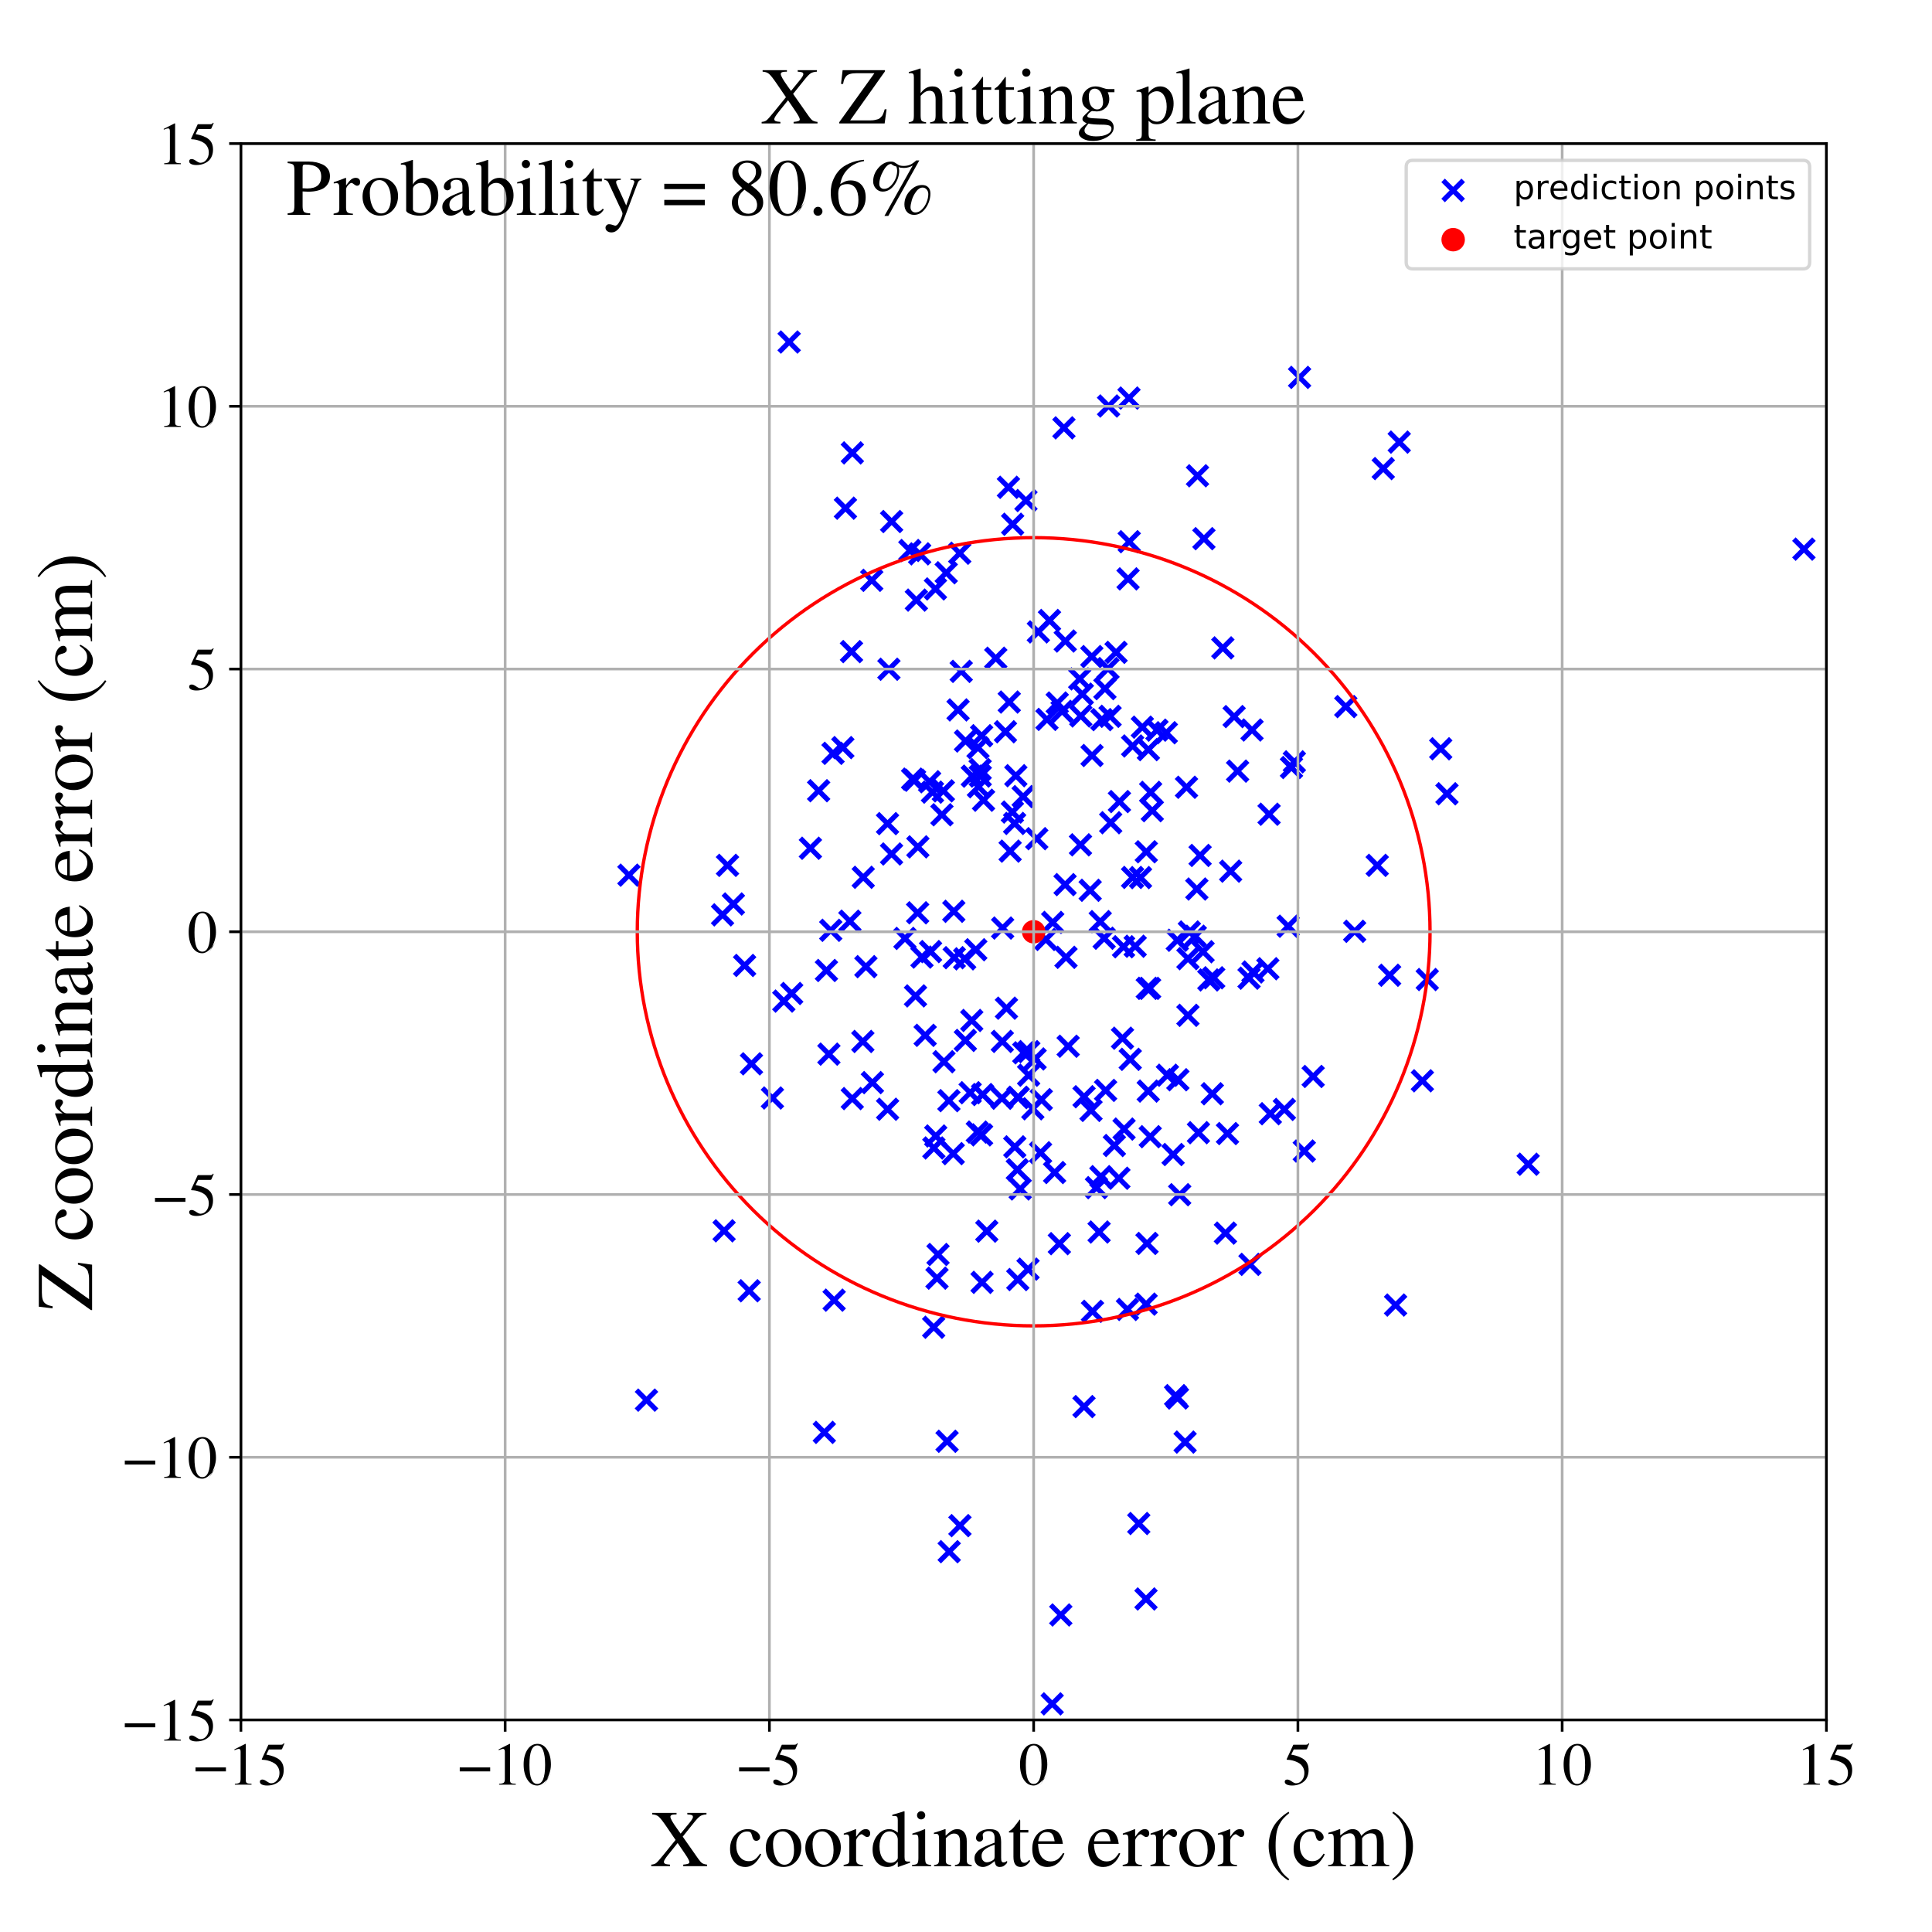<?xml version="1.0" encoding="utf-8" standalone="no"?>
<!DOCTYPE svg PUBLIC "-//W3C//DTD SVG 1.1//EN"
  "http://www.w3.org/Graphics/SVG/1.1/DTD/svg11.dtd">
<!-- Created with matplotlib (https://matplotlib.org/) -->
<svg height="576pt" version="1.1" viewBox="0 0 576 576" width="576pt" xmlns="http://www.w3.org/2000/svg" xmlns:xlink="http://www.w3.org/1999/xlink">
 <defs>
  <style type="text/css">
*{stroke-linecap:butt;stroke-linejoin:round;}
  </style>
 </defs>
 <g id="figure_1">
  <g id="patch_1">
   <path d="M 0 576 
L 576 576 
L 576 0 
L 0 0 
z
" style="fill:#ffffff;"/>
  </g>
  <g id="axes_1">
   <g id="patch_2">
    <path d="M 71.822 512.784 
L 544.52 512.784 
L 544.52 42.802 
L 71.822 42.802 
z
" style="fill:#ffffff;"/>
   </g>
   <g id="PathCollection_1">
    <defs>
     <path d="M -3 3 
L 3 -3 
M -3 -3 
L 3 3 
" id="m17f8f5fcda" style="stroke:#0000ff;stroke-width:1.5;"/>
    </defs>
    <g clip-path="url(#pf0331928eb)">
     <use style="fill:#0000ff;stroke:#0000ff;stroke-width:1.5;" x="258.156" xlink:href="#m17f8f5fcda" y="288.193"/>
     <use style="fill:#0000ff;stroke:#0000ff;stroke-width:1.5;" x="335.123" xlink:href="#m17f8f5fcda" y="336.617"/>
     <use style="fill:#0000ff;stroke:#0000ff;stroke-width:1.5;" x="294.201" xlink:href="#m17f8f5fcda" y="367.053"/>
     <use style="fill:#0000ff;stroke:#0000ff;stroke-width:1.5;" x="302.542" xlink:href="#m17f8f5fcda" y="341.918"/>
     <use style="fill:#0000ff;stroke:#0000ff;stroke-width:1.5;" x="289.241" xlink:href="#m17f8f5fcda" y="325.781"/>
     <use style="fill:#0000ff;stroke:#0000ff;stroke-width:1.5;" x="265.807" xlink:href="#m17f8f5fcda" y="254.603"/>
     <use style="fill:#0000ff;stroke:#0000ff;stroke-width:1.5;" x="298.923" xlink:href="#m17f8f5fcda" y="276.684"/>
     <use style="fill:#0000ff;stroke:#0000ff;stroke-width:1.5;" x="257.367" xlink:href="#m17f8f5fcda" y="261.559"/>
     <use style="fill:#0000ff;stroke:#0000ff;stroke-width:1.5;" x="537.817" xlink:href="#m17f8f5fcda" y="163.718"/>
     <use style="fill:#0000ff;stroke:#0000ff;stroke-width:1.5;" x="287.854" xlink:href="#m17f8f5fcda" y="220.922"/>
     <use style="fill:#0000ff;stroke:#0000ff;stroke-width:1.5;" x="372.668" xlink:href="#m17f8f5fcda" y="376.953"/>
     <use style="fill:#0000ff;stroke:#0000ff;stroke-width:1.5;" x="350.997" xlink:href="#m17f8f5fcda" y="280.327"/>
     <use style="fill:#0000ff;stroke:#0000ff;stroke-width:1.5;" x="300.897" xlink:href="#m17f8f5fcda" y="209.305"/>
     <use style="fill:#0000ff;stroke:#0000ff;stroke-width:1.5;" x="273.58" xlink:href="#m17f8f5fcda" y="272.137"/>
     <use style="fill:#0000ff;stroke:#0000ff;stroke-width:1.5;" x="187.506" xlink:href="#m17f8f5fcda" y="260.92"/>
     <use style="fill:#0000ff;stroke:#0000ff;stroke-width:1.5;" x="354.168" xlink:href="#m17f8f5fcda" y="302.704"/>
     <use style="fill:#0000ff;stroke:#0000ff;stroke-width:1.5;" x="248.692" xlink:href="#m17f8f5fcda" y="387.626"/>
     <use style="fill:#0000ff;stroke:#0000ff;stroke-width:1.5;" x="358.685" xlink:href="#m17f8f5fcda" y="283.749"/>
     <use style="fill:#0000ff;stroke:#0000ff;stroke-width:1.5;" x="215.42" xlink:href="#m17f8f5fcda" y="272.755"/>
     <use style="fill:#0000ff;stroke:#0000ff;stroke-width:1.5;" x="316.638" xlink:href="#m17f8f5fcda" y="212.074"/>
     <use style="fill:#0000ff;stroke:#0000ff;stroke-width:1.5;" x="305.874" xlink:href="#m17f8f5fcda" y="149.226"/>
     <use style="fill:#0000ff;stroke:#0000ff;stroke-width:1.5;" x="340.031" xlink:href="#m17f8f5fcda" y="261.647"/>
     <use style="fill:#0000ff;stroke:#0000ff;stroke-width:1.5;" x="273.651" xlink:href="#m17f8f5fcda" y="252.478"/>
     <use style="fill:#0000ff;stroke:#0000ff;stroke-width:1.5;" x="336.661" xlink:href="#m17f8f5fcda" y="161.498"/>
     <use style="fill:#0000ff;stroke:#0000ff;stroke-width:1.5;" x="337.66" xlink:href="#m17f8f5fcda" y="261.6"/>
     <use style="fill:#0000ff;stroke:#0000ff;stroke-width:1.5;" x="318.461" xlink:href="#m17f8f5fcda" y="311.922"/>
     <use style="fill:#0000ff;stroke:#0000ff;stroke-width:1.5;" x="372.384" xlink:href="#m17f8f5fcda" y="291.635"/>
     <use style="fill:#0000ff;stroke:#0000ff;stroke-width:1.5;" x="315.834" xlink:href="#m17f8f5fcda" y="370.778"/>
     <use style="fill:#0000ff;stroke:#0000ff;stroke-width:1.5;" x="336.137" xlink:href="#m17f8f5fcda" y="390.39"/>
     <use style="fill:#0000ff;stroke:#0000ff;stroke-width:1.5;" x="281.25" xlink:href="#m17f8f5fcda" y="235.783"/>
     <use style="fill:#0000ff;stroke:#0000ff;stroke-width:1.5;" x="230.291" xlink:href="#m17f8f5fcda" y="327.352"/>
     <use style="fill:#0000ff;stroke:#0000ff;stroke-width:1.5;" x="414.297" xlink:href="#m17f8f5fcda" y="290.757"/>
     <use style="fill:#0000ff;stroke:#0000ff;stroke-width:1.5;" x="329.188" xlink:href="#m17f8f5fcda" y="279.723"/>
     <use style="fill:#0000ff;stroke:#0000ff;stroke-width:1.5;" x="290.916" xlink:href="#m17f8f5fcda" y="283.154"/>
     <use style="fill:#0000ff;stroke:#0000ff;stroke-width:1.5;" x="365.96" xlink:href="#m17f8f5fcda" y="337.955"/>
     <use style="fill:#0000ff;stroke:#0000ff;stroke-width:1.5;" x="303.539" xlink:href="#m17f8f5fcda" y="327.143"/>
     <use style="fill:#0000ff;stroke:#0000ff;stroke-width:1.5;" x="378.359" xlink:href="#m17f8f5fcda" y="242.751"/>
     <use style="fill:#0000ff;stroke:#0000ff;stroke-width:1.5;" x="252.057" xlink:href="#m17f8f5fcda" y="151.51"/>
     <use style="fill:#0000ff;stroke:#0000ff;stroke-width:1.5;" x="339.509" xlink:href="#m17f8f5fcda" y="454.215"/>
     <use style="fill:#0000ff;stroke:#0000ff;stroke-width:1.5;" x="366.905" xlink:href="#m17f8f5fcda" y="259.725"/>
     <use style="fill:#0000ff;stroke:#0000ff;stroke-width:1.5;" x="272.662" xlink:href="#m17f8f5fcda" y="232.611"/>
     <use style="fill:#0000ff;stroke:#0000ff;stroke-width:1.5;" x="244.065" xlink:href="#m17f8f5fcda" y="235.737"/>
     <use style="fill:#0000ff;stroke:#0000ff;stroke-width:1.5;" x="388.855" xlink:href="#m17f8f5fcda" y="343.167"/>
     <use style="fill:#0000ff;stroke:#0000ff;stroke-width:1.5;" x="300.062" xlink:href="#m17f8f5fcda" y="300.576"/>
     <use style="fill:#0000ff;stroke:#0000ff;stroke-width:1.5;" x="341.665" xlink:href="#m17f8f5fcda" y="476.712"/>
     <use style="fill:#0000ff;stroke:#0000ff;stroke-width:1.5;" x="341.695" xlink:href="#m17f8f5fcda" y="388.81"/>
     <use style="fill:#0000ff;stroke:#0000ff;stroke-width:1.5;" x="292.663" xlink:href="#m17f8f5fcda" y="219.342"/>
     <use style="fill:#0000ff;stroke:#0000ff;stroke-width:1.5;" x="192.743" xlink:href="#m17f8f5fcda" y="417.433"/>
     <use style="fill:#0000ff;stroke:#0000ff;stroke-width:1.5;" x="307.927" xlink:href="#m17f8f5fcda" y="330.566"/>
     <use style="fill:#0000ff;stroke:#0000ff;stroke-width:1.5;" x="245.757" xlink:href="#m17f8f5fcda" y="427.046"/>
     <use style="fill:#0000ff;stroke:#0000ff;stroke-width:1.5;" x="265.02" xlink:href="#m17f8f5fcda" y="199.527"/>
     <use style="fill:#0000ff;stroke:#0000ff;stroke-width:1.5;" x="303.523" xlink:href="#m17f8f5fcda" y="327.219"/>
     <use style="fill:#0000ff;stroke:#0000ff;stroke-width:1.5;" x="241.612" xlink:href="#m17f8f5fcda" y="252.894"/>
     <use style="fill:#0000ff;stroke:#0000ff;stroke-width:1.5;" x="313.696" xlink:href="#m17f8f5fcda" y="507.984"/>
     <use style="fill:#0000ff;stroke:#0000ff;stroke-width:1.5;" x="253.381" xlink:href="#m17f8f5fcda" y="274.644"/>
     <use style="fill:#0000ff;stroke:#0000ff;stroke-width:1.5;" x="279.659" xlink:href="#m17f8f5fcda" y="374.005"/>
     <use style="fill:#0000ff;stroke:#0000ff;stroke-width:1.5;" x="329.416" xlink:href="#m17f8f5fcda" y="205.307"/>
     <use style="fill:#0000ff;stroke:#0000ff;stroke-width:1.5;" x="260.095" xlink:href="#m17f8f5fcda" y="322.764"/>
     <use style="fill:#0000ff;stroke:#0000ff;stroke-width:1.5;" x="328.502" xlink:href="#m17f8f5fcda" y="214.547"/>
     <use style="fill:#0000ff;stroke:#0000ff;stroke-width:1.5;" x="308.596" xlink:href="#m17f8f5fcda" y="315.707"/>
     <use style="fill:#0000ff;stroke:#0000ff;stroke-width:1.5;" x="351.164" xlink:href="#m17f8f5fcda" y="321.911"/>
     <use style="fill:#0000ff;stroke:#0000ff;stroke-width:1.5;" x="378.726" xlink:href="#m17f8f5fcda" y="332.042"/>
     <use style="fill:#0000ff;stroke:#0000ff;stroke-width:1.5;" x="357.796" xlink:href="#m17f8f5fcda" y="255.037"/>
     <use style="fill:#0000ff;stroke:#0000ff;stroke-width:1.5;" x="286.136" xlink:href="#m17f8f5fcda" y="164.937"/>
     <use style="fill:#0000ff;stroke:#0000ff;stroke-width:1.5;" x="251.28" xlink:href="#m17f8f5fcda" y="222.886"/>
     <use style="fill:#0000ff;stroke:#0000ff;stroke-width:1.5;" x="302.858" xlink:href="#m17f8f5fcda" y="231.26"/>
     <use style="fill:#0000ff;stroke:#0000ff;stroke-width:1.5;" x="330.51" xlink:href="#m17f8f5fcda" y="121.041"/>
     <use style="fill:#0000ff;stroke:#0000ff;stroke-width:1.5;" x="282.104" xlink:href="#m17f8f5fcda" y="170.758"/>
     <use style="fill:#0000ff;stroke:#0000ff;stroke-width:1.5;" x="322.678" xlink:href="#m17f8f5fcda" y="206.943"/>
     <use style="fill:#0000ff;stroke:#0000ff;stroke-width:1.5;" x="344.924" xlink:href="#m17f8f5fcda" y="217.684"/>
     <use style="fill:#0000ff;stroke:#0000ff;stroke-width:1.5;" x="321.907" xlink:href="#m17f8f5fcda" y="202.396"/>
     <use style="fill:#0000ff;stroke:#0000ff;stroke-width:1.5;" x="215.883" xlink:href="#m17f8f5fcda" y="366.952"/>
     <use style="fill:#0000ff;stroke:#0000ff;stroke-width:1.5;" x="282.358" xlink:href="#m17f8f5fcda" y="429.699"/>
     <use style="fill:#0000ff;stroke:#0000ff;stroke-width:1.5;" x="336.593" xlink:href="#m17f8f5fcda" y="118.673"/>
     <use style="fill:#0000ff;stroke:#0000ff;stroke-width:1.5;" x="327.684" xlink:href="#m17f8f5fcda" y="367.308"/>
     <use style="fill:#0000ff;stroke:#0000ff;stroke-width:1.5;" x="254.1" xlink:href="#m17f8f5fcda" y="327.523"/>
     <use style="fill:#0000ff;stroke:#0000ff;stroke-width:1.5;" x="660.318" xlink:href="#m17f8f5fcda" y="277.774"/>
     <use style="fill:#0000ff;stroke:#0000ff;stroke-width:1.5;" x="309.092" xlink:href="#m17f8f5fcda" y="250.039"/>
     <use style="fill:#0000ff;stroke:#0000ff;stroke-width:1.5;" x="292.791" xlink:href="#m17f8f5fcda" y="382.317"/>
     <use style="fill:#0000ff;stroke:#0000ff;stroke-width:1.5;" x="253.865" xlink:href="#m17f8f5fcda" y="194.269"/>
     <use style="fill:#0000ff;stroke:#0000ff;stroke-width:1.5;" x="373.552" xlink:href="#m17f8f5fcda" y="289.786"/>
     <use style="fill:#0000ff;stroke:#0000ff;stroke-width:1.5;" x="330.339" xlink:href="#m17f8f5fcda" y="199.332"/>
     <use style="fill:#0000ff;stroke:#0000ff;stroke-width:1.5;" x="284.195" xlink:href="#m17f8f5fcda" y="343.938"/>
     <use style="fill:#0000ff;stroke:#0000ff;stroke-width:1.5;" x="412.404" xlink:href="#m17f8f5fcda" y="139.698"/>
     <use style="fill:#0000ff;stroke:#0000ff;stroke-width:1.5;" x="298.719" xlink:href="#m17f8f5fcda" y="327.424"/>
     <use style="fill:#0000ff;stroke:#0000ff;stroke-width:1.5;" x="455.603" xlink:href="#m17f8f5fcda" y="347.099"/>
     <use style="fill:#0000ff;stroke:#0000ff;stroke-width:1.5;" x="306.671" xlink:href="#m17f8f5fcda" y="320.562"/>
     <use style="fill:#0000ff;stroke:#0000ff;stroke-width:1.5;" x="424.066" xlink:href="#m17f8f5fcda" y="322.226"/>
     <use style="fill:#0000ff;stroke:#0000ff;stroke-width:1.5;" x="282.899" xlink:href="#m17f8f5fcda" y="328.145"/>
     <use style="fill:#0000ff;stroke:#0000ff;stroke-width:1.5;" x="236.036" xlink:href="#m17f8f5fcda" y="296.193"/>
     <use style="fill:#0000ff;stroke:#0000ff;stroke-width:1.5;" x="325.269" xlink:href="#m17f8f5fcda" y="331.049"/>
     <use style="fill:#0000ff;stroke:#0000ff;stroke-width:1.5;" x="264.63" xlink:href="#m17f8f5fcda" y="330.706"/>
     <use style="fill:#0000ff;stroke:#0000ff;stroke-width:1.5;" x="278.423" xlink:href="#m17f8f5fcda" y="342.252"/>
     <use style="fill:#0000ff;stroke:#0000ff;stroke-width:1.5;" x="259.899" xlink:href="#m17f8f5fcda" y="173.016"/>
     <use style="fill:#0000ff;stroke:#0000ff;stroke-width:1.5;" x="274.876" xlink:href="#m17f8f5fcda" y="285.338"/>
     <use style="fill:#0000ff;stroke:#0000ff;stroke-width:1.5;" x="282.994" xlink:href="#m17f8f5fcda" y="462.611"/>
     <use style="fill:#0000ff;stroke:#0000ff;stroke-width:1.5;" x="325.714" xlink:href="#m17f8f5fcda" y="390.96"/>
     <use style="fill:#0000ff;stroke:#0000ff;stroke-width:1.5;" x="342.05" xlink:href="#m17f8f5fcda" y="294.659"/>
     <use style="fill:#0000ff;stroke:#0000ff;stroke-width:1.5;" x="403.874" xlink:href="#m17f8f5fcda" y="277.657"/>
     <use style="fill:#0000ff;stroke:#0000ff;stroke-width:1.5;" x="323.18" xlink:href="#m17f8f5fcda" y="419.356"/>
     <use style="fill:#0000ff;stroke:#0000ff;stroke-width:1.5;" x="275.827" xlink:href="#m17f8f5fcda" y="308.667"/>
     <use style="fill:#0000ff;stroke:#0000ff;stroke-width:1.5;" x="247.676" xlink:href="#m17f8f5fcda" y="277.356"/>
     <use style="fill:#0000ff;stroke:#0000ff;stroke-width:1.5;" x="312.891" xlink:href="#m17f8f5fcda" y="184.987"/>
     <use style="fill:#0000ff;stroke:#0000ff;stroke-width:1.5;" x="360.396" xlink:href="#m17f8f5fcda" y="292.156"/>
     <use style="fill:#0000ff;stroke:#0000ff;stroke-width:1.5;" x="254.118" xlink:href="#m17f8f5fcda" y="135.023"/>
     <use style="fill:#0000ff;stroke:#0000ff;stroke-width:1.5;" x="354.595" xlink:href="#m17f8f5fcda" y="277.853"/>
     <use style="fill:#0000ff;stroke:#0000ff;stroke-width:1.5;" x="325.513" xlink:href="#m17f8f5fcda" y="195.748"/>
     <use style="fill:#0000ff;stroke:#0000ff;stroke-width:1.5;" x="385.034" xlink:href="#m17f8f5fcda" y="228.827"/>
     <use style="fill:#0000ff;stroke:#0000ff;stroke-width:1.5;" x="343.544" xlink:href="#m17f8f5fcda" y="241.692"/>
     <use style="fill:#0000ff;stroke:#0000ff;stroke-width:1.5;" x="302.497" xlink:href="#m17f8f5fcda" y="245.498"/>
     <use style="fill:#0000ff;stroke:#0000ff;stroke-width:1.5;" x="332.235" xlink:href="#m17f8f5fcda" y="341.519"/>
     <use style="fill:#0000ff;stroke:#0000ff;stroke-width:1.5;" x="342.926" xlink:href="#m17f8f5fcda" y="338.888"/>
     <use style="fill:#0000ff;stroke:#0000ff;stroke-width:1.5;" x="273.206" xlink:href="#m17f8f5fcda" y="178.913"/>
     <use style="fill:#0000ff;stroke:#0000ff;stroke-width:1.5;" x="330.955" xlink:href="#m17f8f5fcda" y="213.559"/>
     <use style="fill:#0000ff;stroke:#0000ff;stroke-width:1.5;" x="416.076" xlink:href="#m17f8f5fcda" y="389.082"/>
     <use style="fill:#0000ff;stroke:#0000ff;stroke-width:1.5;" x="248.361" xlink:href="#m17f8f5fcda" y="224.595"/>
     <use style="fill:#0000ff;stroke:#0000ff;stroke-width:1.5;" x="361.848" xlink:href="#m17f8f5fcda" y="291.514"/>
     <use style="fill:#0000ff;stroke:#0000ff;stroke-width:1.5;" x="337.677" xlink:href="#m17f8f5fcda" y="222.404"/>
     <use style="fill:#0000ff;stroke:#0000ff;stroke-width:1.5;" x="289.72" xlink:href="#m17f8f5fcda" y="304.239"/>
     <use style="fill:#0000ff;stroke:#0000ff;stroke-width:1.5;" x="306.496" xlink:href="#m17f8f5fcda" y="378.373"/>
     <use style="fill:#0000ff;stroke:#0000ff;stroke-width:1.5;" x="334.656" xlink:href="#m17f8f5fcda" y="309.523"/>
     <use style="fill:#0000ff;stroke:#0000ff;stroke-width:1.5;" x="305.228" xlink:href="#m17f8f5fcda" y="313.885"/>
     <use style="fill:#0000ff;stroke:#0000ff;stroke-width:1.5;" x="287.811" xlink:href="#m17f8f5fcda" y="310.186"/>
     <use style="fill:#0000ff;stroke:#0000ff;stroke-width:1.5;" x="246.394" xlink:href="#m17f8f5fcda" y="289.335"/>
     <use style="fill:#0000ff;stroke:#0000ff;stroke-width:1.5;" x="287.604" xlink:href="#m17f8f5fcda" y="285.863"/>
     <use style="fill:#0000ff;stroke:#0000ff;stroke-width:1.5;" x="431.396" xlink:href="#m17f8f5fcda" y="236.654"/>
     <use style="fill:#0000ff;stroke:#0000ff;stroke-width:1.5;" x="328.209" xlink:href="#m17f8f5fcda" y="350.801"/>
     <use style="fill:#0000ff;stroke:#0000ff;stroke-width:1.5;" x="274.185" xlink:href="#m17f8f5fcda" y="165.123"/>
     <use style="fill:#0000ff;stroke:#0000ff;stroke-width:1.5;" x="223.36" xlink:href="#m17f8f5fcda" y="384.821"/>
     <use style="fill:#0000ff;stroke:#0000ff;stroke-width:1.5;" x="235.281" xlink:href="#m17f8f5fcda" y="101.964"/>
     <use style="fill:#0000ff;stroke:#0000ff;stroke-width:1.5;" x="306.728" xlink:href="#m17f8f5fcda" y="313.531"/>
     <use style="fill:#0000ff;stroke:#0000ff;stroke-width:1.5;" x="247.126" xlink:href="#m17f8f5fcda" y="314.277"/>
     <use style="fill:#0000ff;stroke:#0000ff;stroke-width:1.5;" x="296.874" xlink:href="#m17f8f5fcda" y="196.238"/>
     <use style="fill:#0000ff;stroke:#0000ff;stroke-width:1.5;" x="218.647" xlink:href="#m17f8f5fcda" y="269.51"/>
     <use style="fill:#0000ff;stroke:#0000ff;stroke-width:1.5;" x="353.74" xlink:href="#m17f8f5fcda" y="234.713"/>
     <use style="fill:#0000ff;stroke:#0000ff;stroke-width:1.5;" x="333.746" xlink:href="#m17f8f5fcda" y="238.981"/>
     <use style="fill:#0000ff;stroke:#0000ff;stroke-width:1.5;" x="303.309" xlink:href="#m17f8f5fcda" y="348.71"/>
     <use style="fill:#0000ff;stroke:#0000ff;stroke-width:1.5;" x="299.763" xlink:href="#m17f8f5fcda" y="218.164"/>
     <use style="fill:#0000ff;stroke:#0000ff;stroke-width:1.5;" x="317.197" xlink:href="#m17f8f5fcda" y="127.561"/>
     <use style="fill:#0000ff;stroke:#0000ff;stroke-width:1.5;" x="336.316" xlink:href="#m17f8f5fcda" y="172.587"/>
     <use style="fill:#0000ff;stroke:#0000ff;stroke-width:1.5;" x="281.43" xlink:href="#m17f8f5fcda" y="316.534"/>
     <use style="fill:#0000ff;stroke:#0000ff;stroke-width:1.5;" x="342.377" xlink:href="#m17f8f5fcda" y="223.488"/>
     <use style="fill:#0000ff;stroke:#0000ff;stroke-width:1.5;" x="291.584" xlink:href="#m17f8f5fcda" y="222.9"/>
     <use style="fill:#0000ff;stroke:#0000ff;stroke-width:1.5;" x="341.755" xlink:href="#m17f8f5fcda" y="253.943"/>
     <use style="fill:#0000ff;stroke:#0000ff;stroke-width:1.5;" x="315.205" xlink:href="#m17f8f5fcda" y="209.591"/>
     <use style="fill:#0000ff;stroke:#0000ff;stroke-width:1.5;" x="314.415" xlink:href="#m17f8f5fcda" y="349.576"/>
     <use style="fill:#0000ff;stroke:#0000ff;stroke-width:1.5;" x="368.978" xlink:href="#m17f8f5fcda" y="229.899"/>
     <use style="fill:#0000ff;stroke:#0000ff;stroke-width:1.5;" x="328.021" xlink:href="#m17f8f5fcda" y="274.766"/>
     <use style="fill:#0000ff;stroke:#0000ff;stroke-width:1.5;" x="278.367" xlink:href="#m17f8f5fcda" y="395.705"/>
     <use style="fill:#0000ff;stroke:#0000ff;stroke-width:1.5;" x="278.891" xlink:href="#m17f8f5fcda" y="175.575"/>
     <use style="fill:#0000ff;stroke:#0000ff;stroke-width:1.5;" x="341.967" xlink:href="#m17f8f5fcda" y="370.711"/>
     <use style="fill:#0000ff;stroke:#0000ff;stroke-width:1.5;" x="338.443" xlink:href="#m17f8f5fcda" y="282.112"/>
     <use style="fill:#0000ff;stroke:#0000ff;stroke-width:1.5;" x="351.037" xlink:href="#m17f8f5fcda" y="416.8"/>
     <use style="fill:#0000ff;stroke:#0000ff;stroke-width:1.5;" x="280.828" xlink:href="#m17f8f5fcda" y="242.913"/>
     <use style="fill:#0000ff;stroke:#0000ff;stroke-width:1.5;" x="382.921" xlink:href="#m17f8f5fcda" y="330.76"/>
     <use style="fill:#0000ff;stroke:#0000ff;stroke-width:1.5;" x="305.046" xlink:href="#m17f8f5fcda" y="237.495"/>
     <use style="fill:#0000ff;stroke:#0000ff;stroke-width:1.5;" x="301.824" xlink:href="#m17f8f5fcda" y="242.102"/>
     <use style="fill:#0000ff;stroke:#0000ff;stroke-width:1.5;" x="323.196" xlink:href="#m17f8f5fcda" y="326.977"/>
     <use style="fill:#0000ff;stroke:#0000ff;stroke-width:1.5;" x="343.051" xlink:href="#m17f8f5fcda" y="236.23"/>
     <use style="fill:#0000ff;stroke:#0000ff;stroke-width:1.5;" x="349.747" xlink:href="#m17f8f5fcda" y="344.207"/>
     <use style="fill:#0000ff;stroke:#0000ff;stroke-width:1.5;" x="391.506" xlink:href="#m17f8f5fcda" y="320.932"/>
     <use style="fill:#0000ff;stroke:#0000ff;stroke-width:1.5;" x="292.958" xlink:href="#m17f8f5fcda" y="326.328"/>
     <use style="fill:#0000ff;stroke:#0000ff;stroke-width:1.5;" x="309.577" xlink:href="#m17f8f5fcda" y="188.398"/>
     <use style="fill:#0000ff;stroke:#0000ff;stroke-width:1.5;" x="311.786" xlink:href="#m17f8f5fcda" y="280.087"/>
     <use style="fill:#0000ff;stroke:#0000ff;stroke-width:1.5;" x="265.831" xlink:href="#m17f8f5fcda" y="155.49"/>
     <use style="fill:#0000ff;stroke:#0000ff;stroke-width:1.5;" x="342.742" xlink:href="#m17f8f5fcda" y="294.662"/>
     <use style="fill:#0000ff;stroke:#0000ff;stroke-width:1.5;" x="221.997" xlink:href="#m17f8f5fcda" y="287.839"/>
     <use style="fill:#0000ff;stroke:#0000ff;stroke-width:1.5;" x="329.622" xlink:href="#m17f8f5fcda" y="325.088"/>
     <use style="fill:#0000ff;stroke:#0000ff;stroke-width:1.5;" x="300.65" xlink:href="#m17f8f5fcda" y="145.282"/>
     <use style="fill:#0000ff;stroke:#0000ff;stroke-width:1.5;" x="291.382" xlink:href="#m17f8f5fcda" y="337.509"/>
     <use style="fill:#0000ff;stroke:#0000ff;stroke-width:1.5;" x="317.539" xlink:href="#m17f8f5fcda" y="263.737"/>
     <use style="fill:#0000ff;stroke:#0000ff;stroke-width:1.5;" x="326.905" xlink:href="#m17f8f5fcda" y="354.076"/>
     <use style="fill:#0000ff;stroke:#0000ff;stroke-width:1.5;" x="278.002" xlink:href="#m17f8f5fcda" y="236.166"/>
     <use style="fill:#0000ff;stroke:#0000ff;stroke-width:1.5;" x="417.166" xlink:href="#m17f8f5fcda" y="131.809"/>
     <use style="fill:#0000ff;stroke:#0000ff;stroke-width:1.5;" x="271.267" xlink:href="#m17f8f5fcda" y="164.12"/>
     <use style="fill:#0000ff;stroke:#0000ff;stroke-width:1.5;" x="334.969" xlink:href="#m17f8f5fcda" y="282.262"/>
     <use style="fill:#0000ff;stroke:#0000ff;stroke-width:1.5;" x="332.74" xlink:href="#m17f8f5fcda" y="194.495"/>
     <use style="fill:#0000ff;stroke:#0000ff;stroke-width:1.5;" x="285.639" xlink:href="#m17f8f5fcda" y="211.651"/>
     <use style="fill:#0000ff;stroke:#0000ff;stroke-width:1.5;" x="364.571" xlink:href="#m17f8f5fcda" y="193.157"/>
     <use style="fill:#0000ff;stroke:#0000ff;stroke-width:1.5;" x="313.853" xlink:href="#m17f8f5fcda" y="275.007"/>
     <use style="fill:#0000ff;stroke:#0000ff;stroke-width:1.5;" x="298.828" xlink:href="#m17f8f5fcda" y="310.481"/>
     <use style="fill:#0000ff;stroke:#0000ff;stroke-width:1.5;" x="387.455" xlink:href="#m17f8f5fcda" y="112.515"/>
     <use style="fill:#0000ff;stroke:#0000ff;stroke-width:1.5;" x="336.969" xlink:href="#m17f8f5fcda" y="315.825"/>
     <use style="fill:#0000ff;stroke:#0000ff;stroke-width:1.5;" x="284.365" xlink:href="#m17f8f5fcda" y="271.692"/>
     <use style="fill:#0000ff;stroke:#0000ff;stroke-width:1.5;" x="325.023" xlink:href="#m17f8f5fcda" y="265.428"/>
     <use style="fill:#0000ff;stroke:#0000ff;stroke-width:1.5;" x="354.162" xlink:href="#m17f8f5fcda" y="285.81"/>
     <use style="fill:#0000ff;stroke:#0000ff;stroke-width:1.5;" x="351.708" xlink:href="#m17f8f5fcda" y="356.186"/>
     <use style="fill:#0000ff;stroke:#0000ff;stroke-width:1.5;" x="322.132" xlink:href="#m17f8f5fcda" y="251.875"/>
     <use style="fill:#0000ff;stroke:#0000ff;stroke-width:1.5;" x="342.337" xlink:href="#m17f8f5fcda" y="325.29"/>
     <use style="fill:#0000ff;stroke:#0000ff;stroke-width:1.5;" x="292.218" xlink:href="#m17f8f5fcda" y="229.434"/>
     <use style="fill:#0000ff;stroke:#0000ff;stroke-width:1.5;" x="331.144" xlink:href="#m17f8f5fcda" y="245.282"/>
     <use style="fill:#0000ff;stroke:#0000ff;stroke-width:1.5;" x="377.993" xlink:href="#m17f8f5fcda" y="288.812"/>
     <use style="fill:#0000ff;stroke:#0000ff;stroke-width:1.5;" x="429.535" xlink:href="#m17f8f5fcda" y="223.236"/>
     <use style="fill:#0000ff;stroke:#0000ff;stroke-width:1.5;" x="401.232" xlink:href="#m17f8f5fcda" y="210.662"/>
     <use style="fill:#0000ff;stroke:#0000ff;stroke-width:1.5;" x="233.687" xlink:href="#m17f8f5fcda" y="298.461"/>
     <use style="fill:#0000ff;stroke:#0000ff;stroke-width:1.5;" x="333.576" xlink:href="#m17f8f5fcda" y="351.277"/>
     <use style="fill:#0000ff;stroke:#0000ff;stroke-width:1.5;" x="303.441" xlink:href="#m17f8f5fcda" y="381.484"/>
     <use style="fill:#0000ff;stroke:#0000ff;stroke-width:1.5;" x="257.245" xlink:href="#m17f8f5fcda" y="310.498"/>
     <use style="fill:#0000ff;stroke:#0000ff;stroke-width:1.5;" x="278.973" xlink:href="#m17f8f5fcda" y="338.677"/>
     <use style="fill:#0000ff;stroke:#0000ff;stroke-width:1.5;" x="357.298" xlink:href="#m17f8f5fcda" y="337.693"/>
     <use style="fill:#0000ff;stroke:#0000ff;stroke-width:1.5;" x="317.811" xlink:href="#m17f8f5fcda" y="285.413"/>
     <use style="fill:#0000ff;stroke:#0000ff;stroke-width:1.5;" x="384.045" xlink:href="#m17f8f5fcda" y="276.14"/>
     <use style="fill:#0000ff;stroke:#0000ff;stroke-width:1.5;" x="292.25" xlink:href="#m17f8f5fcda" y="231.378"/>
     <use style="fill:#0000ff;stroke:#0000ff;stroke-width:1.5;" x="350.495" xlink:href="#m17f8f5fcda" y="416.086"/>
     <use style="fill:#0000ff;stroke:#0000ff;stroke-width:1.5;" x="410.606" xlink:href="#m17f8f5fcda" y="257.991"/>
     <use style="fill:#0000ff;stroke:#0000ff;stroke-width:1.5;" x="385.896" xlink:href="#m17f8f5fcda" y="227.133"/>
     <use style="fill:#0000ff;stroke:#0000ff;stroke-width:1.5;" x="272.948" xlink:href="#m17f8f5fcda" y="296.912"/>
     <use style="fill:#0000ff;stroke:#0000ff;stroke-width:1.5;" x="322.23" xlink:href="#m17f8f5fcda" y="213.456"/>
     <use style="fill:#0000ff;stroke:#0000ff;stroke-width:1.5;" x="325.577" xlink:href="#m17f8f5fcda" y="225.244"/>
     <use style="fill:#0000ff;stroke:#0000ff;stroke-width:1.5;" x="358.933" xlink:href="#m17f8f5fcda" y="160.595"/>
     <use style="fill:#0000ff;stroke:#0000ff;stroke-width:1.5;" x="292.647" xlink:href="#m17f8f5fcda" y="338.347"/>
     <use style="fill:#0000ff;stroke:#0000ff;stroke-width:1.5;" x="353.326" xlink:href="#m17f8f5fcda" y="429.939"/>
     <use style="fill:#0000ff;stroke:#0000ff;stroke-width:1.5;" x="356.351" xlink:href="#m17f8f5fcda" y="279.128"/>
     <use style="fill:#0000ff;stroke:#0000ff;stroke-width:1.5;" x="356.823" xlink:href="#m17f8f5fcda" y="265.051"/>
     <use style="fill:#0000ff;stroke:#0000ff;stroke-width:1.5;" x="272.079" xlink:href="#m17f8f5fcda" y="232.289"/>
     <use style="fill:#0000ff;stroke:#0000ff;stroke-width:1.5;" x="611.966" xlink:href="#m17f8f5fcda" y="282.428"/>
     <use style="fill:#0000ff;stroke:#0000ff;stroke-width:1.5;" x="316.262" xlink:href="#m17f8f5fcda" y="481.479"/>
     <use style="fill:#0000ff;stroke:#0000ff;stroke-width:1.5;" x="367.945" xlink:href="#m17f8f5fcda" y="213.641"/>
     <use style="fill:#0000ff;stroke:#0000ff;stroke-width:1.5;" x="348.052" xlink:href="#m17f8f5fcda" y="320.564"/>
     <use style="fill:#0000ff;stroke:#0000ff;stroke-width:1.5;" x="317.596" xlink:href="#m17f8f5fcda" y="191.114"/>
     <use style="fill:#0000ff;stroke:#0000ff;stroke-width:1.5;" x="279.355" xlink:href="#m17f8f5fcda" y="381.062"/>
     <use style="fill:#0000ff;stroke:#0000ff;stroke-width:1.5;" x="286.192" xlink:href="#m17f8f5fcda" y="454.847"/>
     <use style="fill:#0000ff;stroke:#0000ff;stroke-width:1.5;" x="340.574" xlink:href="#m17f8f5fcda" y="216.795"/>
     <use style="fill:#0000ff;stroke:#0000ff;stroke-width:1.5;" x="264.605" xlink:href="#m17f8f5fcda" y="245.549"/>
     <use style="fill:#0000ff;stroke:#0000ff;stroke-width:1.5;" x="425.522" xlink:href="#m17f8f5fcda" y="292.033"/>
     <use style="fill:#0000ff;stroke:#0000ff;stroke-width:1.5;" x="310.447" xlink:href="#m17f8f5fcda" y="327.843"/>
     <use style="fill:#0000ff;stroke:#0000ff;stroke-width:1.5;" x="286.575" xlink:href="#m17f8f5fcda" y="200.162"/>
     <use style="fill:#0000ff;stroke:#0000ff;stroke-width:1.5;" x="277.431" xlink:href="#m17f8f5fcda" y="283.701"/>
     <use style="fill:#0000ff;stroke:#0000ff;stroke-width:1.5;" x="312.138" xlink:href="#m17f8f5fcda" y="214.479"/>
     <use style="fill:#0000ff;stroke:#0000ff;stroke-width:1.5;" x="277.149" xlink:href="#m17f8f5fcda" y="233.066"/>
     <use style="fill:#0000ff;stroke:#0000ff;stroke-width:1.5;" x="357.019" xlink:href="#m17f8f5fcda" y="141.845"/>
     <use style="fill:#0000ff;stroke:#0000ff;stroke-width:1.5;" x="310.232" xlink:href="#m17f8f5fcda" y="343.666"/>
     <use style="fill:#0000ff;stroke:#0000ff;stroke-width:1.5;" x="291.707" xlink:href="#m17f8f5fcda" y="234.552"/>
     <use style="fill:#0000ff;stroke:#0000ff;stroke-width:1.5;" x="269.796" xlink:href="#m17f8f5fcda" y="279.773"/>
     <use style="fill:#0000ff;stroke:#0000ff;stroke-width:1.5;" x="293.228" xlink:href="#m17f8f5fcda" y="238.576"/>
     <use style="fill:#0000ff;stroke:#0000ff;stroke-width:1.5;" x="216.898" xlink:href="#m17f8f5fcda" y="257.992"/>
     <use style="fill:#0000ff;stroke:#0000ff;stroke-width:1.5;" x="373.277" xlink:href="#m17f8f5fcda" y="217.642"/>
     <use style="fill:#0000ff;stroke:#0000ff;stroke-width:1.5;" x="361.433" xlink:href="#m17f8f5fcda" y="326.089"/>
     <use style="fill:#0000ff;stroke:#0000ff;stroke-width:1.5;" x="301.911" xlink:href="#m17f8f5fcda" y="156.302"/>
     <use style="fill:#0000ff;stroke:#0000ff;stroke-width:1.5;" x="224.041" xlink:href="#m17f8f5fcda" y="317.165"/>
     <use style="fill:#0000ff;stroke:#0000ff;stroke-width:1.5;" x="365.349" xlink:href="#m17f8f5fcda" y="367.636"/>
     <use style="fill:#0000ff;stroke:#0000ff;stroke-width:1.5;" x="1011.806" xlink:href="#m17f8f5fcda" y="361.002"/>
     <use style="fill:#0000ff;stroke:#0000ff;stroke-width:1.5;" x="284.495" xlink:href="#m17f8f5fcda" y="285.522"/>
     <use style="fill:#0000ff;stroke:#0000ff;stroke-width:1.5;" x="347.718" xlink:href="#m17f8f5fcda" y="218.456"/>
     <use style="fill:#0000ff;stroke:#0000ff;stroke-width:1.5;" x="301.16" xlink:href="#m17f8f5fcda" y="253.753"/>
     <use style="fill:#0000ff;stroke:#0000ff;stroke-width:1.5;" x="304.165" xlink:href="#m17f8f5fcda" y="354.472"/>
     <use style="fill:#0000ff;stroke:#0000ff;stroke-width:1.5;" x="1069.734" xlink:href="#m17f8f5fcda" y="259.722"/>
     <use style="fill:#0000ff;stroke:#0000ff;stroke-width:1.5;" x="289.89" xlink:href="#m17f8f5fcda" y="231.4"/>
    </g>
   </g>
   <g id="PathCollection_2">
    <defs>
     <path d="M 0 3 
C 0.796 3 1.559 2.684 2.121 2.121 
C 2.684 1.559 3 0.796 3 0 
C 3 -0.796 2.684 -1.559 2.121 -2.121 
C 1.559 -2.684 0.796 -3 0 -3 
C -0.796 -3 -1.559 -2.684 -2.121 -2.121 
C -2.684 -1.559 -3 -0.796 -3 0 
C -3 0.796 -2.684 1.559 -2.121 2.121 
C -1.559 2.684 -0.796 3 0 3 
z
" id="m1c5edb0326" style="stroke:#ff0000;"/>
    </defs>
    <g clip-path="url(#pf0331928eb)">
     <use style="fill:#ff0000;stroke:#ff0000;" x="308.171" xlink:href="#m1c5edb0326" y="277.793"/>
    </g>
   </g>
   <g id="patch_3">
    <path clip-path="url(#pf0331928eb)" d="M 308.171 395.288 
C 339.511 395.288 369.572 382.908 391.733 360.875 
C 413.894 338.841 426.346 308.953 426.346 277.793 
C 426.346 246.633 413.894 216.745 391.733 194.711 
C 369.572 172.677 339.511 160.297 308.171 160.297 
C 276.831 160.297 246.77 172.677 224.609 194.711 
C 202.448 216.745 189.997 246.633 189.997 277.793 
C 189.997 308.953 202.448 338.841 224.609 360.875 
C 246.77 382.908 276.831 395.288 308.171 395.288 
z
" style="fill:none;stroke:#ff0000;stroke-linejoin:miter;"/>
   </g>
   <g id="matplotlib.axis_1">
    <g id="xtick_1">
     <g id="line2d_1">
      <path clip-path="url(#pf0331928eb)" d="M 71.822 512.784 
L 71.822 42.802 
" style="fill:none;stroke:#b0b0b0;stroke-linecap:square;stroke-width:0.8;"/>
     </g>
     <g id="line2d_2">
      <defs>
       <path d="M 0 0 
L 0 3.5 
" id="macbec3181b" style="stroke:#000000;stroke-width:0.8;"/>
      </defs>
      <g>
       <use style="stroke:#000000;stroke-width:0.8;" x="71.822" xlink:href="#macbec3181b" y="512.784"/>
      </g>
     </g>
     <g id="text_1">
      <!-- −15 -->
      <defs>
       <path d="M 3 22 
L 3 28.594 
L 53.406 28.594 
L 53.406 22 
z
" id="FreeSerif-8722"/>
       <path d="M 18.297 59.297 
Q 16.5 59.297 11.094 57.094 
L 11.094 58.5 
L 29.094 67.594 
L 29.906 67.406 
L 29.906 7.406 
Q 29.906 3.797 31.703 2.688 
Q 33.5 1.594 39.406 1.5 
L 39.406 0 
L 11.797 0 
L 11.797 1.5 
Q 17.406 1.703 19.344 3.141 
Q 21.297 4.594 21.297 9.297 
L 21.297 54.594 
Q 21.297 59.297 18.297 59.297 
z
" id="FreeSerif-49"/>
       <path d="M 35.703 19.406 
Q 35.703 24.703 33.344 28.797 
Q 31 32.906 27.641 35.156 
Q 24.297 37.406 20.141 38.844 
Q 16 40.297 12.953 40.75 
Q 9.906 41.203 7.594 41.203 
Q 6.406 41.203 6.406 42 
Q 6.406 42.297 6.5 42.5 
L 17.406 66.203 
L 38.297 66.203 
Q 39.906 66.203 40.844 66.703 
Q 41.797 67.203 42.906 68.797 
L 43.797 68.094 
L 40 59.203 
Q 39.594 58.297 37.703 58.297 
L 18.094 58.297 
L 13.906 49.797 
Q 28.5 47.203 35.594 41.344 
Q 42.703 35.5 42.703 24.203 
Q 42.703 18.297 40.844 13.688 
Q 39 9.094 36.141 6.297 
Q 33.297 3.5 29.547 1.703 
Q 25.797 -0.094 22.344 -0.75 
Q 18.906 -1.406 15.406 -1.406 
Q 9.797 -1.406 6.5 0.25 
Q 3.203 1.906 3.203 4.797 
Q 3.203 8.5 7.5 8.5 
Q 10.297 8.5 14.75 5.391 
Q 19.203 2.297 21.797 2.297 
Q 27.703 2.297 31.703 7.25 
Q 35.703 12.203 35.703 19.406 
z
" id="FreeSerif-53"/>
      </defs>
      <g transform="translate(57.746 532.077)scale(0.18 -0.18)">
       <use xlink:href="#FreeSerif-8722"/>
       <use x="56.4" xlink:href="#FreeSerif-49"/>
       <use x="106.4" xlink:href="#FreeSerif-53"/>
      </g>
     </g>
    </g>
    <g id="xtick_2">
     <g id="line2d_3">
      <path clip-path="url(#pf0331928eb)" d="M 150.605 512.784 
L 150.605 42.802 
" style="fill:none;stroke:#b0b0b0;stroke-linecap:square;stroke-width:0.8;"/>
     </g>
     <g id="line2d_4">
      <g>
       <use style="stroke:#000000;stroke-width:0.8;" x="150.605" xlink:href="#macbec3181b" y="512.784"/>
      </g>
     </g>
     <g id="text_2">
      <!-- −10 -->
      <defs>
       <path d="M 47.594 17.797 
Q 35.203 -1.406 25 -1.406 
Q 14.797 -1.406 8.594 8.391 
Q 2.406 18.203 2.406 33.594 
Q 2.406 48.094 8.594 57.844 
Q 14.797 67.594 25.406 67.594 
Q 35.203 67.594 41.391 58 
Q 47.594 48.406 47.594 33 
Q 47.594 17.797 35.203 -1.406 
z
M 25.094 65 
Q 12 65 12 32.703 
Q 12 1.203 25 1.203 
Q 38 1.203 38 32.797 
Q 38 48.5 34.703 56.75 
Q 31.406 65 25.094 65 
z
" id="FreeSerif-48"/>
      </defs>
      <g transform="translate(136.529 532.077)scale(0.18 -0.18)">
       <use xlink:href="#FreeSerif-8722"/>
       <use x="56.4" xlink:href="#FreeSerif-49"/>
       <use x="106.4" xlink:href="#FreeSerif-48"/>
      </g>
     </g>
    </g>
    <g id="xtick_3">
     <g id="line2d_5">
      <path clip-path="url(#pf0331928eb)" d="M 229.388 512.784 
L 229.388 42.802 
" style="fill:none;stroke:#b0b0b0;stroke-linecap:square;stroke-width:0.8;"/>
     </g>
     <g id="line2d_6">
      <g>
       <use style="stroke:#000000;stroke-width:0.8;" x="229.388" xlink:href="#macbec3181b" y="512.784"/>
      </g>
     </g>
     <g id="text_3">
      <!-- −5 -->
      <g transform="translate(219.812 532.077)scale(0.18 -0.18)">
       <use xlink:href="#FreeSerif-8722"/>
       <use x="56.4" xlink:href="#FreeSerif-53"/>
      </g>
     </g>
    </g>
    <g id="xtick_4">
     <g id="line2d_7">
      <path clip-path="url(#pf0331928eb)" d="M 308.171 512.784 
L 308.171 42.802 
" style="fill:none;stroke:#b0b0b0;stroke-linecap:square;stroke-width:0.8;"/>
     </g>
     <g id="line2d_8">
      <g>
       <use style="stroke:#000000;stroke-width:0.8;" x="308.171" xlink:href="#macbec3181b" y="512.784"/>
      </g>
     </g>
     <g id="text_4">
      <!-- 0 -->
      <g transform="translate(303.671 532.077)scale(0.18 -0.18)">
       <use xlink:href="#FreeSerif-48"/>
      </g>
     </g>
    </g>
    <g id="xtick_5">
     <g id="line2d_9">
      <path clip-path="url(#pf0331928eb)" d="M 386.954 512.784 
L 386.954 42.802 
" style="fill:none;stroke:#b0b0b0;stroke-linecap:square;stroke-width:0.8;"/>
     </g>
     <g id="line2d_10">
      <g>
       <use style="stroke:#000000;stroke-width:0.8;" x="386.954" xlink:href="#macbec3181b" y="512.784"/>
      </g>
     </g>
     <g id="text_5">
      <!-- 5 -->
      <g transform="translate(382.454 532.077)scale(0.18 -0.18)">
       <use xlink:href="#FreeSerif-53"/>
      </g>
     </g>
    </g>
    <g id="xtick_6">
     <g id="line2d_11">
      <path clip-path="url(#pf0331928eb)" d="M 465.737 512.784 
L 465.737 42.802 
" style="fill:none;stroke:#b0b0b0;stroke-linecap:square;stroke-width:0.8;"/>
     </g>
     <g id="line2d_12">
      <g>
       <use style="stroke:#000000;stroke-width:0.8;" x="465.737" xlink:href="#macbec3181b" y="512.784"/>
      </g>
     </g>
     <g id="text_6">
      <!-- 10 -->
      <g transform="translate(456.737 532.077)scale(0.18 -0.18)">
       <use xlink:href="#FreeSerif-49"/>
       <use x="50" xlink:href="#FreeSerif-48"/>
      </g>
     </g>
    </g>
    <g id="xtick_7">
     <g id="line2d_13">
      <path clip-path="url(#pf0331928eb)" d="M 544.52 512.784 
L 544.52 42.802 
" style="fill:none;stroke:#b0b0b0;stroke-linecap:square;stroke-width:0.8;"/>
     </g>
     <g id="line2d_14">
      <g>
       <use style="stroke:#000000;stroke-width:0.8;" x="544.52" xlink:href="#macbec3181b" y="512.784"/>
      </g>
     </g>
     <g id="text_7">
      <!-- 15 -->
      <g transform="translate(535.52 532.077)scale(0.18 -0.18)">
       <use xlink:href="#FreeSerif-49"/>
       <use x="50" xlink:href="#FreeSerif-53"/>
      </g>
     </g>
    </g>
    <g id="text_8">
     <!-- X coordinate error (cm) -->
     <defs>
      <path d="M 69.594 66.203 
L 69.594 64.297 
Q 64.703 64 62.047 62.344 
Q 59.406 60.703 54.703 54.906 
L 40.094 36.703 
L 59.297 9.297 
Q 62.297 5 64.297 3.703 
Q 66.297 2.406 70.406 1.906 
L 70.406 0 
L 40.703 0 
L 40.703 1.906 
Q 44.797 2.297 46.594 2.938 
Q 48.406 3.594 48.406 5 
Q 48.406 7.203 43.297 14.797 
L 33.797 28.797 
L 21.906 14 
Q 16.703 7.5 16.703 5.406 
Q 16.703 3.703 18.297 2.953 
Q 19.906 2.203 24.297 1.906 
L 24.297 0 
L 1 0 
L 1 1.906 
Q 4.906 2.203 7 3.797 
Q 9.094 5.406 15.5 13.297 
L 31.203 32.594 
L 20.297 48.594 
Q 13.297 58.906 10.25 61.5 
Q 7.203 64.094 2.203 64.297 
L 2.203 66.203 
L 32.406 66.203 
L 32.406 64.297 
L 29.594 64.203 
Q 24.797 64.094 24.797 61.297 
Q 24.797 58.094 33.297 46.297 
L 37.5 40.406 
L 48.797 54.203 
Q 52.797 59.203 52.797 61.094 
Q 52.797 62.797 51.344 63.438 
Q 49.906 64.094 45.797 64.297 
L 45.797 66.203 
z
" id="FreeSerif-88"/>
      <path id="FreeSerif-32"/>
      <path d="M 2.5 21.297 
Q 2.5 32.406 9.047 39.203 
Q 15.594 46 24.406 46 
Q 30.703 46 35.25 42.953 
Q 39.797 39.906 39.797 35.703 
Q 39.797 34 38.391 32.75 
Q 37 31.5 35 31.5 
Q 31.594 31.5 30.297 36.094 
L 29.703 38.297 
Q 28.906 41.094 27.703 42.094 
Q 26.5 43.094 23.797 43.094 
Q 17.703 43.094 13.953 38.25 
Q 10.203 33.406 10.203 25.703 
Q 10.203 17.094 14.547 11.641 
Q 18.906 6.203 25.703 6.203 
Q 30 6.203 33.094 8.25 
Q 36.203 10.297 39.797 15.594 
L 41.203 14.703 
Q 40.203 12.703 39.453 11.391 
Q 38.703 10.094 36.75 7.5 
Q 34.797 4.906 32.891 3.297 
Q 31 1.703 27.891 0.344 
Q 24.797 -1 21.5 -1 
Q 13.203 -1 7.844 5.25 
Q 2.5 11.5 2.5 21.297 
z
" id="FreeSerif-99"/>
      <path d="M 24.594 46 
Q 34.203 46 40.391 39.594 
Q 46.594 33.203 46.594 23.406 
Q 46.594 13 40.188 6 
Q 33.797 -1 24.391 -1 
Q 15 -1 8.75 5.75 
Q 2.5 12.5 2.5 22.594 
Q 2.5 32.906 8.641 39.453 
Q 14.797 46 24.594 46 
z
M 11.5 27.5 
Q 11.5 16.797 15.391 9.297 
Q 19.297 1.797 25.594 1.797 
Q 31.203 1.797 34.391 6.594 
Q 37.594 11.406 37.594 19.906 
Q 37.594 30.203 33.594 36.703 
Q 29.594 43.203 23.297 43.203 
Q 18 43.203 14.75 38.891 
Q 11.5 34.594 11.5 27.5 
z
" id="FreeSerif-111"/>
      <path d="M 30.094 36.203 
Q 28.594 36.203 26.391 37.953 
Q 24.203 39.703 23.5 39.703 
Q 21.5 39.703 19 36.797 
Q 16.5 33.906 16.5 31.5 
L 16.5 9 
Q 16.5 4.703 18.203 3.203 
Q 19.906 1.703 25 1.5 
L 25 0 
L 1 0 
L 1 1.5 
Q 5.797 2.406 6.938 3.5 
Q 8.094 4.594 8.094 8.406 
L 8.094 33.406 
Q 8.094 36.703 7.344 38.047 
Q 6.594 39.406 4.703 39.406 
Q 3.094 39.406 1.203 39 
L 1.203 40.594 
Q 9.203 43.203 16 46 
L 16.5 45.797 
L 16.5 36.594 
Q 20.203 41.906 22.797 43.953 
Q 25.406 46 28.5 46 
Q 31.094 46 32.547 44.594 
Q 34 43.203 34 40.703 
Q 34 38.594 32.953 37.391 
Q 31.906 36.203 30.094 36.203 
z
" id="FreeSerif-114"/>
      <path d="M 34.203 -1 
L 33.797 -0.703 
L 33.797 5.703 
Q 29 -1 21 -1 
Q 12.703 -1 7.594 4.953 
Q 2.5 10.906 2.5 20.5 
Q 2.5 31.094 8.594 38.547 
Q 14.703 46 23.297 46 
Q 28.703 46 33.797 41.703 
L 33.797 57.297 
Q 33.797 60.406 32.891 61.406 
Q 32 62.406 29.203 62.406 
Q 27.797 62.406 27 62.297 
L 27 63.906 
Q 36.094 66.297 41.703 68.297 
L 42.203 68.094 
L 42.203 11.406 
Q 42.203 7.906 43.047 6.797 
Q 43.906 5.703 46.594 5.703 
Q 47.094 5.703 48.906 5.797 
L 48.906 4.203 
z
M 24.906 4.203 
Q 28.703 4.203 31.25 6.344 
Q 33.797 8.5 33.797 10.203 
L 33.797 33.203 
Q 33.797 37.203 30.688 40.203 
Q 27.594 43.203 23.594 43.203 
Q 17.906 43.203 14.5 38.094 
Q 11.094 33 11.094 24.5 
Q 11.094 15.297 14.891 9.75 
Q 18.703 4.203 24.906 4.203 
z
" id="FreeSerif-100"/>
      <path d="M 6.203 39.297 
Q 4 39.297 2 39 
L 2 40.5 
Q 9 42.5 17.5 46 
L 17.906 45.703 
L 17.906 10.203 
Q 17.906 4.797 19.156 3.344 
Q 20.406 1.906 25.297 1.5 
L 25.297 0 
L 1.594 0 
L 1.594 1.5 
Q 6.797 1.797 8.141 3.297 
Q 9.5 4.797 9.5 10.203 
L 9.5 33.406 
Q 9.5 36.703 8.75 38 
Q 8 39.297 6.203 39.297 
z
M 12.797 68.297 
Q 15 68.297 16.5 66.797 
Q 18 65.297 18 63.203 
Q 18 61 16.5 59.547 
Q 15 58.094 12.797 58.094 
Q 10.703 58.094 9.25 59.594 
Q 7.797 61.094 7.797 63.188 
Q 7.797 65.297 9.297 66.797 
Q 10.797 68.297 12.797 68.297 
z
" id="FreeSerif-105"/>
      <path d="M 1 39.797 
L 1 41.5 
Q 8.406 43.703 14.797 46 
L 15.5 45.797 
L 15.5 37.906 
Q 20.594 42.703 23.547 44.344 
Q 26.5 46 30 46 
Q 35.5 46 38.641 42.047 
Q 41.797 38.094 41.797 31 
L 41.797 8.094 
Q 41.797 4.406 43 3.156 
Q 44.203 1.906 47.906 1.5 
L 47.906 0 
L 27.094 0 
L 27.094 1.5 
Q 30.906 1.797 32.156 3.5 
Q 33.406 5.203 33.406 9.906 
L 33.406 30.797 
Q 33.406 40.5 26.094 40.5 
Q 23.594 40.5 21.5 39.344 
Q 19.406 38.203 15.797 34.797 
L 15.797 6.703 
Q 15.797 4 17.188 2.891 
Q 18.594 1.797 22.406 1.5 
L 22.406 0 
L 1.203 0 
L 1.203 1.5 
Q 5 1.797 6.203 3.25 
Q 7.406 4.703 7.406 9 
L 7.406 33.797 
Q 7.406 37.5 6.594 38.844 
Q 5.797 40.203 3.703 40.203 
Q 1.797 40.203 1 39.797 
z
" id="FreeSerif-110"/>
      <path d="M 2.5 9.703 
Q 2.5 11.5 2.891 13.047 
Q 3.297 14.594 4.297 15.938 
Q 5.297 17.297 6.188 18.391 
Q 7.094 19.5 8.891 20.641 
Q 10.703 21.797 11.891 22.547 
Q 13.094 23.297 15.547 24.344 
Q 18 25.406 19.297 25.953 
Q 20.594 26.5 23.391 27.594 
Q 26.203 28.703 27.5 29.203 
L 27.5 35.297 
Q 27.5 43.594 19.906 43.594 
Q 16.906 43.594 14.797 42.141 
Q 12.703 40.703 12.703 38.703 
Q 12.703 37.906 12.953 36.5 
Q 13.203 35.094 13.203 34.703 
Q 13.203 33 11.844 31.75 
Q 10.5 30.5 8.703 30.5 
Q 7 30.5 5.703 31.797 
Q 4.406 33.094 4.406 34.797 
Q 4.406 39.5 9.25 42.75 
Q 14.094 46 21.203 46 
Q 29.406 46 32.5 42.047 
Q 35.594 38.094 35.594 30 
L 35.594 10.5 
Q 35.594 7.203 36.25 5.953 
Q 36.906 4.703 38.594 4.703 
Q 40.703 4.703 43 6.594 
L 43 4 
Q 40.406 1.094 38.453 0.047 
Q 36.5 -1 34 -1 
Q 30.906 -1 29.453 0.703 
Q 28 2.406 27.594 6.297 
Q 19 -1 13 -1 
Q 8.406 -1 5.453 2 
Q 2.5 5 2.5 9.703 
z
M 27.5 12.297 
L 27.5 26.797 
Q 18.5 23.5 14.891 20.391 
Q 11.297 17.297 11.297 12.906 
Q 11.297 8.797 13.297 6.797 
Q 15.297 4.797 17.594 4.797 
Q 21 4.797 24.906 7.094 
Q 26.5 8 27 9 
Q 27.5 10 27.5 12.297 
z
" id="FreeSerif-97"/>
      <path d="M 25.906 45 
L 25.906 41.797 
L 15.797 41.797 
L 15.797 13.203 
Q 15.797 8.5 17 6.344 
Q 18.203 4.203 21 4.203 
Q 24.094 4.203 27 7.703 
L 28.297 6.594 
Q 23.5 -1 16.297 -1 
Q 7.406 -1 7.406 11.703 
L 7.406 41.797 
L 2.094 41.797 
Q 1.703 42.094 1.703 42.5 
Q 1.703 43 2 43.297 
Q 2.297 43.594 3.141 44.141 
Q 4 44.703 5.203 45.641 
Q 6.406 46.594 8.5 49.094 
Q 10.594 51.594 13.094 55.094 
Q 14.703 57.406 15.094 57.906 
Q 15.797 57.906 15.797 56.594 
L 15.797 45 
z
" id="FreeSerif-116"/>
      <path d="M 9.703 27.703 
Q 9.906 21.406 11.406 16.844 
Q 12.906 12.297 15.297 10.047 
Q 17.703 7.797 20.141 6.844 
Q 22.594 5.906 25.297 5.906 
Q 30.094 5.906 33.641 8.297 
Q 37.203 10.703 40.797 16.406 
L 42.406 15.703 
Q 39.297 7.594 33.797 3.297 
Q 28.297 -1 21.203 -1 
Q 12.594 -1 7.547 5.047 
Q 2.5 11.094 2.5 21.406 
Q 2.5 32.5 8.344 39.25 
Q 14.203 46 23.406 46 
Q 31 46 35.203 41.453 
Q 39.406 36.906 40.5 27.703 
z
M 9.906 30.906 
L 30.297 30.906 
Q 29.297 37.406 27.188 39.906 
Q 25.094 42.406 20.5 42.406 
Q 11.5 42.406 9.906 30.906 
z
" id="FreeSerif-101"/>
      <path d="M 29.203 -17.703 
Q 26.594 -16.094 23.797 -13.844 
Q 21 -11.594 17.453 -7.594 
Q 13.906 -3.594 11.203 0.953 
Q 8.5 5.5 6.641 11.891 
Q 4.797 18.297 4.797 25.203 
Q 4.797 32.406 6.641 38.844 
Q 8.5 45.297 11 49.547 
Q 13.5 53.797 17.344 57.75 
Q 21.203 61.703 23.703 63.594 
Q 26.203 65.5 29.5 67.594 
L 30.406 66 
Q 26 62.406 23.297 59.5 
Q 20.594 56.594 18.094 51.938 
Q 15.594 47.297 14.5 40.844 
Q 13.406 34.406 13.406 25.5 
Q 13.406 16.203 14.5 9.5 
Q 15.594 2.797 18.094 -1.953 
Q 20.594 -6.703 23.297 -9.703 
Q 26 -12.703 30.406 -16.094 
z
" id="FreeSerif-40"/>
      <path d="M 1.297 39.797 
L 1.297 41.5 
Q 8.5 43.5 15.297 46 
L 16 45.797 
L 16 38.297 
Q 22.203 43 25.203 44.5 
Q 28.203 46 31.5 46 
Q 39.406 46 42.094 37.594 
Q 49.906 46 58.406 46 
Q 70 46 70 28.203 
L 70 7.594 
Q 70 2 74.297 1.703 
L 76.906 1.5 
L 76.906 0 
L 55 0 
L 55 1.5 
Q 59.406 2 60.5 3.203 
Q 61.594 4.406 61.594 8.703 
L 61.594 29.797 
Q 61.594 36 60 38.391 
Q 58.406 40.797 54.094 40.797 
Q 47.5 40.797 43.203 34.703 
L 43.203 9.5 
Q 43.203 4.797 44.641 3.188 
Q 46.094 1.594 50.406 1.5 
L 50.406 0 
L 28 0 
L 28 1.5 
Q 32.297 1.797 33.547 3.094 
Q 34.797 4.406 34.797 8.594 
L 34.797 30.297 
Q 34.797 40.797 28.203 40.797 
Q 25.406 40.797 21.953 39.391 
Q 18.5 38 16.406 34.906 
L 16.406 6.703 
Q 16.406 3.797 17.797 2.75 
Q 19.203 1.703 23.203 1.5 
L 23.203 0 
L 1 0 
L 1 1.5 
Q 5.203 1.594 6.594 3 
Q 8 4.406 8 8.5 
L 8 33.797 
Q 8 37.406 7.25 38.797 
Q 6.5 40.203 4.5 40.203 
Q 3 40.203 1.297 39.797 
z
" id="FreeSerif-109"/>
      <path d="M 4.047 67.703 
Q 6.656 66.094 9.453 63.844 
Q 12.25 61.594 15.797 57.594 
Q 19.344 53.594 22.047 49.047 
Q 24.75 44.5 26.594 38.094 
Q 28.453 31.703 28.453 24.797 
Q 28.453 17.594 26.594 11.141 
Q 24.75 4.703 22.25 0.453 
Q 19.75 -3.797 15.891 -7.75 
Q 12.047 -11.703 9.547 -13.594 
Q 7.047 -15.5 3.75 -17.594 
L 2.844 -16 
Q 7.25 -12.406 9.953 -9.5 
Q 12.656 -6.594 15.156 -1.938 
Q 17.656 2.703 18.75 9.141 
Q 19.844 15.594 19.844 24.5 
Q 19.844 33.797 18.75 40.5 
Q 17.656 47.203 15.156 51.953 
Q 12.656 56.703 9.953 59.703 
Q 7.25 62.703 2.844 66.094 
z
" id="FreeSerif-41"/>
     </defs>
     <g transform="translate(193.922 556.375)scale(0.24 -0.24)">
      <use xlink:href="#FreeSerif-88"/>
      <use x="71.4" xlink:href="#FreeSerif-32"/>
      <use x="96.4" xlink:href="#FreeSerif-99"/>
      <use x="140.784" xlink:href="#FreeSerif-111"/>
      <use x="189.884" xlink:href="#FreeSerif-111"/>
      <use x="238.969" xlink:href="#FreeSerif-114"/>
      <use x="273.453" xlink:href="#FreeSerif-100"/>
      <use x="323.353" xlink:href="#FreeSerif-105"/>
      <use x="351.137" xlink:href="#FreeSerif-110"/>
      <use x="400.037" xlink:href="#FreeSerif-97"/>
      <use x="443.522" xlink:href="#FreeSerif-116"/>
      <use x="471.822" xlink:href="#FreeSerif-101"/>
      <use x="516.222" xlink:href="#FreeSerif-32"/>
      <use x="541.222" xlink:href="#FreeSerif-101"/>
      <use x="585.606" xlink:href="#FreeSerif-114"/>
      <use x="620.106" xlink:href="#FreeSerif-114"/>
      <use x="654.59" xlink:href="#FreeSerif-111"/>
      <use x="703.675" xlink:href="#FreeSerif-114"/>
      <use x="738.175" xlink:href="#FreeSerif-32"/>
      <use x="763.175" xlink:href="#FreeSerif-40"/>
      <use x="796.475" xlink:href="#FreeSerif-99"/>
      <use x="840.859" xlink:href="#FreeSerif-109"/>
      <use x="918.759" xlink:href="#FreeSerif-41"/>
     </g>
    </g>
   </g>
   <g id="matplotlib.axis_2">
    <g id="ytick_1">
     <g id="line2d_15">
      <path clip-path="url(#pf0331928eb)" d="M 71.822 512.784 
L 544.52 512.784 
" style="fill:none;stroke:#b0b0b0;stroke-linecap:square;stroke-width:0.8;"/>
     </g>
     <g id="line2d_16">
      <defs>
       <path d="M 0 0 
L -3.5 0 
" id="m6ad5df37c1" style="stroke:#000000;stroke-width:0.8;"/>
      </defs>
      <g>
       <use style="stroke:#000000;stroke-width:0.8;" x="71.822" xlink:href="#m6ad5df37c1" y="512.784"/>
      </g>
     </g>
     <g id="text_9">
      <!-- −15 -->
      <g transform="translate(36.669 518.931)scale(0.18 -0.18)">
       <use xlink:href="#FreeSerif-8722"/>
       <use x="56.4" xlink:href="#FreeSerif-49"/>
       <use x="106.4" xlink:href="#FreeSerif-53"/>
      </g>
     </g>
    </g>
    <g id="ytick_2">
     <g id="line2d_17">
      <path clip-path="url(#pf0331928eb)" d="M 71.822 434.454 
L 544.52 434.454 
" style="fill:none;stroke:#b0b0b0;stroke-linecap:square;stroke-width:0.8;"/>
     </g>
     <g id="line2d_18">
      <g>
       <use style="stroke:#000000;stroke-width:0.8;" x="71.822" xlink:href="#m6ad5df37c1" y="434.454"/>
      </g>
     </g>
     <g id="text_10">
      <!-- −10 -->
      <g transform="translate(36.669 440.6)scale(0.18 -0.18)">
       <use xlink:href="#FreeSerif-8722"/>
       <use x="56.4" xlink:href="#FreeSerif-49"/>
       <use x="106.4" xlink:href="#FreeSerif-48"/>
      </g>
     </g>
    </g>
    <g id="ytick_3">
     <g id="line2d_19">
      <path clip-path="url(#pf0331928eb)" d="M 71.822 356.123 
L 544.52 356.123 
" style="fill:none;stroke:#b0b0b0;stroke-linecap:square;stroke-width:0.8;"/>
     </g>
     <g id="line2d_20">
      <g>
       <use style="stroke:#000000;stroke-width:0.8;" x="71.822" xlink:href="#m6ad5df37c1" y="356.123"/>
      </g>
     </g>
     <g id="text_11">
      <!-- −5 -->
      <g transform="translate(45.669 362.27)scale(0.18 -0.18)">
       <use xlink:href="#FreeSerif-8722"/>
       <use x="56.4" xlink:href="#FreeSerif-53"/>
      </g>
     </g>
    </g>
    <g id="ytick_4">
     <g id="line2d_21">
      <path clip-path="url(#pf0331928eb)" d="M 71.822 277.793 
L 544.52 277.793 
" style="fill:none;stroke:#b0b0b0;stroke-linecap:square;stroke-width:0.8;"/>
     </g>
     <g id="line2d_22">
      <g>
       <use style="stroke:#000000;stroke-width:0.8;" x="71.822" xlink:href="#m6ad5df37c1" y="277.793"/>
      </g>
     </g>
     <g id="text_12">
      <!-- 0 -->
      <g transform="translate(55.822 283.94)scale(0.18 -0.18)">
       <use xlink:href="#FreeSerif-48"/>
      </g>
     </g>
    </g>
    <g id="ytick_5">
     <g id="line2d_23">
      <path clip-path="url(#pf0331928eb)" d="M 71.822 199.462 
L 544.52 199.462 
" style="fill:none;stroke:#b0b0b0;stroke-linecap:square;stroke-width:0.8;"/>
     </g>
     <g id="line2d_24">
      <g>
       <use style="stroke:#000000;stroke-width:0.8;" x="71.822" xlink:href="#m6ad5df37c1" y="199.462"/>
      </g>
     </g>
     <g id="text_13">
      <!-- 5 -->
      <g transform="translate(55.822 205.609)scale(0.18 -0.18)">
       <use xlink:href="#FreeSerif-53"/>
      </g>
     </g>
    </g>
    <g id="ytick_6">
     <g id="line2d_25">
      <path clip-path="url(#pf0331928eb)" d="M 71.822 121.132 
L 544.52 121.132 
" style="fill:none;stroke:#b0b0b0;stroke-linecap:square;stroke-width:0.8;"/>
     </g>
     <g id="line2d_26">
      <g>
       <use style="stroke:#000000;stroke-width:0.8;" x="71.822" xlink:href="#m6ad5df37c1" y="121.132"/>
      </g>
     </g>
     <g id="text_14">
      <!-- 10 -->
      <g transform="translate(46.822 127.279)scale(0.18 -0.18)">
       <use xlink:href="#FreeSerif-49"/>
       <use x="50" xlink:href="#FreeSerif-48"/>
      </g>
     </g>
    </g>
    <g id="ytick_7">
     <g id="line2d_27">
      <path clip-path="url(#pf0331928eb)" d="M 71.822 42.802 
L 544.52 42.802 
" style="fill:none;stroke:#b0b0b0;stroke-linecap:square;stroke-width:0.8;"/>
     </g>
     <g id="line2d_28">
      <g>
       <use style="stroke:#000000;stroke-width:0.8;" x="71.822" xlink:href="#m6ad5df37c1" y="42.802"/>
      </g>
     </g>
     <g id="text_15">
      <!-- 15 -->
      <g transform="translate(46.822 48.948)scale(0.18 -0.18)">
       <use xlink:href="#FreeSerif-49"/>
       <use x="50" xlink:href="#FreeSerif-53"/>
      </g>
     </g>
    </g>
    <g id="text_16">
     <!-- Z coordinate error (cm) -->
     <defs>
      <path d="M 40.297 3.797 
Q 43.094 3.797 45.391 4.297 
Q 47.703 4.797 49.25 5.297 
Q 50.797 5.797 52.141 7.188 
Q 53.5 8.594 54.141 9.297 
Q 54.797 10 55.594 12.047 
Q 56.406 14.094 56.594 14.688 
Q 56.797 15.297 57.5 17.594 
L 59.797 17.594 
L 57.406 0 
L 1 0 
L 1 1.5 
L 44.703 62.406 
L 22.594 62.406 
Q 17.5 62.406 14.203 61.406 
Q 10.906 60.406 9.25 58.203 
Q 7.594 56 7 54.203 
Q 6.406 52.406 5.797 49.094 
L 3.203 49.094 
L 5.203 66.203 
L 57.797 66.203 
L 57.797 64.703 
L 14.594 3.797 
z
" id="FreeSerif-90"/>
     </defs>
     <g transform="translate(27.46 390.829)rotate(-90)scale(0.24 -0.24)">
      <use xlink:href="#FreeSerif-90"/>
      <use x="61.3" xlink:href="#FreeSerif-32"/>
      <use x="86.3" xlink:href="#FreeSerif-99"/>
      <use x="130.684" xlink:href="#FreeSerif-111"/>
      <use x="179.784" xlink:href="#FreeSerif-111"/>
      <use x="228.869" xlink:href="#FreeSerif-114"/>
      <use x="263.353" xlink:href="#FreeSerif-100"/>
      <use x="313.253" xlink:href="#FreeSerif-105"/>
      <use x="341.037" xlink:href="#FreeSerif-110"/>
      <use x="389.937" xlink:href="#FreeSerif-97"/>
      <use x="433.422" xlink:href="#FreeSerif-116"/>
      <use x="461.722" xlink:href="#FreeSerif-101"/>
      <use x="506.122" xlink:href="#FreeSerif-32"/>
      <use x="531.122" xlink:href="#FreeSerif-101"/>
      <use x="575.506" xlink:href="#FreeSerif-114"/>
      <use x="610.006" xlink:href="#FreeSerif-114"/>
      <use x="644.49" xlink:href="#FreeSerif-111"/>
      <use x="693.575" xlink:href="#FreeSerif-114"/>
      <use x="728.075" xlink:href="#FreeSerif-32"/>
      <use x="753.075" xlink:href="#FreeSerif-40"/>
      <use x="786.375" xlink:href="#FreeSerif-99"/>
      <use x="830.759" xlink:href="#FreeSerif-109"/>
      <use x="908.659" xlink:href="#FreeSerif-41"/>
     </g>
    </g>
   </g>
   <g id="patch_4">
    <path d="M 71.822 512.784 
L 71.822 42.802 
" style="fill:none;stroke:#000000;stroke-linecap:square;stroke-linejoin:miter;stroke-width:0.8;"/>
   </g>
   <g id="patch_5">
    <path d="M 544.52 512.784 
L 544.52 42.802 
" style="fill:none;stroke:#000000;stroke-linecap:square;stroke-linejoin:miter;stroke-width:0.8;"/>
   </g>
   <g id="patch_6">
    <path d="M 71.822 512.784 
L 544.52 512.784 
" style="fill:none;stroke:#000000;stroke-linecap:square;stroke-linejoin:miter;stroke-width:0.8;"/>
   </g>
   <g id="patch_7">
    <path d="M 71.822 42.802 
L 544.52 42.802 
" style="fill:none;stroke:#000000;stroke-linecap:square;stroke-linejoin:miter;stroke-width:0.8;"/>
   </g>
   <g id="text_17">
    <!-- Probability = 80.6% -->
    <defs>
     <path d="M 54.094 48.094 
Q 54.094 45.5 53.5 43.094 
Q 52.906 40.703 51.156 38 
Q 49.406 35.297 46.5 33.344 
Q 43.594 31.406 38.594 30.094 
Q 33.594 28.797 27 28.797 
Q 24 28.797 20.094 29.094 
L 20.094 10.906 
Q 20.094 5.406 21.844 3.75 
Q 23.594 2.094 29.5 1.906 
L 29.5 0 
L 1.5 0 
L 1.5 1.906 
Q 7.203 2.406 8.547 4.047 
Q 9.906 5.703 9.906 12 
L 9.906 55.297 
Q 9.906 60.703 8.5 62.203 
Q 7.094 63.703 1.5 64.297 
L 1.5 66.203 
L 27.906 66.203 
Q 32.406 66.203 36.594 65.344 
Q 40.797 64.5 44.938 62.594 
Q 49.094 60.703 51.594 57 
Q 54.094 53.297 54.094 48.094 
z
M 20.094 59.094 
L 20.094 33.094 
Q 23.594 32.797 25.797 32.797 
Q 43.203 32.797 43.203 47.5 
Q 43.203 55.203 38.391 58.844 
Q 33.594 62.5 23.5 62.5 
Q 21.5 62.5 20.797 61.797 
Q 20.094 61.094 20.094 59.094 
z
" id="FreeSerif-80"/>
     <path d="M 16 68.094 
L 16 37.5 
Q 17.5 41.203 21.391 43.594 
Q 25.297 46 29.906 46 
Q 37.406 46 42.453 39.75 
Q 47.5 33.5 47.5 24.297 
Q 47.5 13.594 40.75 6.297 
Q 34 -1 24.094 -1 
Q 18.094 -1 12.844 1.047 
Q 7.594 3.094 7.594 5.406 
L 7.594 57.297 
Q 7.594 60.406 6.641 61.406 
Q 5.703 62.406 2.703 62.406 
Q 1.594 62.406 1 62.297 
L 1 63.906 
Q 8.703 65.797 15.5 68.297 
z
M 16 32.203 
L 16 7 
Q 16 5.094 18.891 3.641 
Q 21.797 2.203 25.703 2.203 
Q 31.906 2.203 35.297 6.797 
Q 38.703 11.406 38.703 19.703 
Q 38.703 28.797 35.25 34.25 
Q 31.797 39.703 25.906 39.703 
Q 22 39.703 19 37.391 
Q 16 35.094 16 32.203 
z
" id="FreeSerif-98"/>
     <path d="M 1 62.297 
L 1 63.906 
Q 10.906 66.297 16.906 68.297 
L 17.297 68.094 
L 17.297 8.406 
Q 17.297 4.297 18.641 3.047 
Q 20 1.797 24.797 1.5 
L 24.797 0 
L 1.203 0 
L 1.203 1.5 
Q 5.906 1.906 7.406 3.297 
Q 8.906 4.703 8.906 8.703 
L 8.906 56.406 
Q 8.906 59.906 8 61.203 
Q 7.094 62.5 4.703 62.5 
Q 2.703 62.5 1 62.297 
z
" id="FreeSerif-108"/>
     <path d="M 14.203 -13.406 
Q 17 -13.406 20.094 -7.203 
Q 23.203 -1 23.203 1.906 
Q 23.203 3.203 18.797 12 
L 5.594 40.406 
Q 4.406 43 0.5 43.594 
L 0.5 45 
L 21.094 45 
L 21.094 43.5 
Q 17.906 43.406 16.594 42.797 
Q 15.297 42.203 15.297 40.797 
Q 15.297 39.297 16.297 37 
L 27.797 11.703 
L 37.5 39.297 
Q 37.906 40.203 37.906 41 
Q 37.906 43.5 33.094 43.5 
L 33.094 45 
L 46.594 45 
L 46.594 43.5 
Q 44.797 43.297 43.75 42.344 
Q 42.703 41.406 41.797 39 
L 26.406 -1.797 
Q 22.406 -12.594 18.453 -17.188 
Q 14.5 -21.797 9.5 -21.797 
Q 6.297 -21.797 4.188 -20.141 
Q 2.094 -18.5 2.094 -16 
Q 2.094 -14.203 3.391 -12.891 
Q 4.703 -11.594 6.406 -11.594 
Q 8.594 -11.594 11.094 -12.5 
Q 13.594 -13.406 14.203 -13.406 
z
" id="FreeSerif-121"/>
     <path d="M 53.406 38.594 
L 53.406 32 
L 3 32 
L 3 38.594 
z
M 53.406 18.594 
L 53.406 12 
L 3 12 
L 3 18.594 
z
" id="FreeSerif-61"/>
     <path d="M 29 37.094 
Q 38 30.406 41.25 25.844 
Q 44.5 21.297 44.5 15.5 
Q 44.5 7.797 39.141 3.188 
Q 33.797 -1.406 24.797 -1.406 
Q 16.297 -1.406 10.938 3.188 
Q 5.594 7.797 5.594 15.094 
Q 5.594 20.203 8.047 23.641 
Q 10.5 27.094 18.594 33.203 
Q 10.703 40.094 8.453 43.5 
Q 6.203 46.906 6.203 51.797 
Q 6.203 58.594 11.594 63.094 
Q 17 67.594 25.203 67.594 
Q 32.703 67.594 37.547 63.594 
Q 42.406 59.594 42.406 53.406 
Q 42.406 48.297 39.406 44.688 
Q 36.406 41.094 29 37.094 
z
M 21.203 31.203 
Q 16.797 27.703 15 24.203 
Q 13.203 20.703 13.203 15.906 
Q 13.203 9.406 16.703 5.406 
Q 20.203 1.406 25.906 1.406 
Q 30.797 1.406 33.844 4.453 
Q 36.906 7.5 36.906 12.406 
Q 36.906 14 36.547 15.391 
Q 36.203 16.797 35.844 17.844 
Q 35.5 18.906 34.453 20.203 
Q 33.406 21.5 32.75 22.25 
Q 32.094 23 30.391 24.391 
Q 28.703 25.797 27.844 26.391 
Q 27 27 24.641 28.703 
Q 22.297 30.406 21.203 31.203 
z
M 26.094 38.906 
Q 26.203 39 27.453 39.844 
Q 28.703 40.703 29.25 41.203 
Q 29.797 41.703 30.938 42.75 
Q 32.094 43.797 32.688 44.75 
Q 33.297 45.703 34.047 47.047 
Q 34.797 48.406 35.141 50.047 
Q 35.5 51.703 35.5 53.5 
Q 35.5 58.703 32.5 61.75 
Q 29.5 64.797 24.406 64.797 
Q 19.703 64.797 16.641 62 
Q 13.594 59.203 13.594 54.906 
Q 13.594 50.703 16.5 47 
Q 19.406 43.297 26.094 38.906 
z
" id="FreeSerif-56"/>
     <path d="M 12.5 10 
Q 14.797 10 16.438 8.297 
Q 18.094 6.594 18.094 4.297 
Q 18.094 2.094 16.391 0.5 
Q 14.703 -1.094 12.406 -1.094 
Q 10.203 -1.094 8.594 0.5 
Q 7 2.094 7 4.297 
Q 7 6.594 8.641 8.297 
Q 10.297 10 12.5 10 
z
" id="FreeSerif-46"/>
     <path d="M 25.797 -1.406 
Q 15.703 -1.406 9.547 6.641 
Q 3.406 14.703 3.406 27.906 
Q 3.406 32 4.203 36.344 
Q 5 40.703 7.703 46.25 
Q 10.406 51.797 14.703 56.188 
Q 19 60.594 26.75 64.047 
Q 34.5 67.5 44.594 68.406 
L 44.797 66.797 
Q 33 64.906 25.094 57.25 
Q 17.203 49.594 15.203 38.297 
Q 19.906 41.094 22.297 41.938 
Q 24.703 42.797 28 42.797 
Q 36.594 42.797 41.688 37.141 
Q 46.797 31.5 46.797 21.906 
Q 46.797 11.594 40.938 5.094 
Q 35.094 -1.406 25.797 -1.406 
z
M 24.203 38.203 
Q 17.406 38.203 15.047 35.203 
Q 12.703 32.203 12.703 26.297 
Q 12.703 14.703 16.5 8.047 
Q 20.297 1.406 26.906 1.406 
Q 32.203 1.406 35 5.844 
Q 37.797 10.297 37.797 18.5 
Q 37.797 27.906 34.25 33.047 
Q 30.703 38.203 24.203 38.203 
z
" id="FreeSerif-54"/>
     <path d="M 66.906 37.094 
Q 71.797 37.094 74.5 34.297 
Q 77.203 31.5 77.203 26.406 
Q 77.203 20.594 74.891 14.891 
Q 72.594 9.203 68.594 5.094 
Q 63.5 0 56.906 0 
Q 51.5 0 48.203 3.547 
Q 44.906 7.094 44.906 12.906 
Q 44.906 22.297 51.656 29.688 
Q 58.406 37.094 66.906 37.094 
z
M 58.594 3 
Q 62.906 3 66.703 6.797 
Q 70.5 10.594 72.547 15.844 
Q 74.594 21.094 74.594 25.906 
Q 74.594 29.203 72.547 31.547 
Q 70.5 33.906 67.594 33.906 
Q 63 33.906 59.297 28.703 
Q 55.594 23.5 54.047 18.047 
Q 52.5 12.594 52.5 9.406 
Q 52.5 6.594 54.203 4.797 
Q 55.906 3 58.594 3 
z
M 28.203 66.203 
Q 31.297 66.203 33.188 64.844 
Q 35.094 63.5 37.438 62.141 
Q 39.797 60.797 43.906 60.797 
Q 48.594 60.797 52.047 62.297 
Q 55.5 63.797 59.5 67.594 
L 63.406 67.594 
L 24.906 -1.297 
L 20.094 -1.297 
L 55.203 61.297 
Q 50 58.297 44.203 58.297 
Q 40.297 58.297 37.703 59.297 
Q 38.406 56.797 38.406 54.906 
Q 38.406 45.594 32.453 37.25 
Q 26.5 28.906 17.906 28.906 
Q 13 28.906 9.547 32.656 
Q 6.094 36.406 6.094 41.594 
Q 6.094 51.094 12.844 58.641 
Q 19.594 66.203 28.203 66.203 
z
M 28.203 63.203 
Q 23.406 63.203 18.547 54.453 
Q 13.703 45.703 13.703 38.406 
Q 13.703 35.703 15.344 34 
Q 17 32.297 19.594 32.297 
Q 25.703 32.297 30.797 39.438 
Q 35.906 46.594 35.906 55.094 
Q 35.906 57 35 60 
Q 33 60.5 31.641 61.141 
Q 30.297 61.797 29.844 62.188 
Q 29.406 62.594 29 62.891 
Q 28.594 63.203 28.203 63.203 
z
" id="FreeSerif-37"/>
    </defs>
    <g transform="translate(85.393 64.061)scale(0.24 -0.24)">
     <use xlink:href="#FreeSerif-80"/>
     <use x="57.584" xlink:href="#FreeSerif-114"/>
     <use x="92.069" xlink:href="#FreeSerif-111"/>
     <use x="141.153" xlink:href="#FreeSerif-98"/>
     <use x="191.153" xlink:href="#FreeSerif-97"/>
     <use x="234.637" xlink:href="#FreeSerif-98"/>
     <use x="284.622" xlink:href="#FreeSerif-105"/>
     <use x="312.406" xlink:href="#FreeSerif-108"/>
     <use x="338.206" xlink:href="#FreeSerif-105"/>
     <use x="365.975" xlink:href="#FreeSerif-116"/>
     <use x="394.275" xlink:href="#FreeSerif-121"/>
     <use x="441.375" xlink:href="#FreeSerif-32"/>
     <use x="466.375" xlink:href="#FreeSerif-61"/>
     <use x="522.775" xlink:href="#FreeSerif-32"/>
     <use x="547.775" xlink:href="#FreeSerif-56"/>
     <use x="597.775" xlink:href="#FreeSerif-48"/>
     <use x="647.775" xlink:href="#FreeSerif-46"/>
     <use x="672.775" xlink:href="#FreeSerif-54"/>
     <use x="722.775" xlink:href="#FreeSerif-37"/>
    </g>
   </g>
   <g id="text_18">
    <!-- X Z hitting plane -->
    <defs>
     <path d="M 15.797 34.297 
L 15.797 10.203 
Q 15.797 5 17 3.5 
Q 18.203 2 22.594 1.5 
L 22.594 0 
L 1 0 
L 1 1.5 
Q 5.297 2.094 6.344 3.5 
Q 7.406 4.906 7.406 10.203 
L 7.406 57.297 
Q 7.406 60.5 6.547 61.5 
Q 5.703 62.5 2.797 62.5 
Q 2.094 62.5 1.094 62.297 
L 1.094 63.906 
Q 8.203 65.797 15.297 68.297 
L 15.797 68 
L 15.797 37.594 
Q 19.203 42.094 22.641 44.047 
Q 26.094 46 30.5 46 
Q 42.797 46 42.797 30.094 
L 42.797 10.203 
Q 42.797 5 43.75 3.641 
Q 44.703 2.297 48.797 1.5 
L 48.797 0 
L 27.594 0 
L 27.594 1.5 
Q 31.906 1.906 33.156 3.5 
Q 34.406 5.094 34.406 10.203 
L 34.406 30 
Q 34.406 40.594 26.906 40.594 
Q 24 40.594 21.453 39.141 
Q 18.906 37.703 15.797 34.297 
z
" id="FreeSerif-104"/>
     <path d="M 6 5.406 
Q 6 7.297 7.344 8.891 
Q 8.703 10.5 14.906 16.297 
Q 9.906 18.797 7.75 21.891 
Q 5.594 25 5.594 29.703 
Q 5.594 36.5 10.438 41.25 
Q 15.297 46 22.297 46 
Q 26.203 46 30.641 44.344 
Q 35.094 42.703 38 42.703 
L 45.703 42.703 
L 45.703 38.797 
L 37.406 38.797 
Q 39.297 34.5 39.297 30.406 
Q 39.297 23.5 34.641 19.203 
Q 30 14.906 23.703 14.906 
Q 22.5 14.906 18 15.406 
Q 16 14.797 14 12.688 
Q 12 10.594 12 9.094 
Q 12 6.703 19.797 6.406 
L 32.703 5.797 
Q 38.203 5.594 41.5 2.688 
Q 44.797 -0.203 44.797 -4.906 
Q 44.797 -12.094 36.547 -16.938 
Q 28.297 -21.797 18.797 -21.797 
Q 11.703 -21.797 6.594 -18.938 
Q 1.5 -16.094 1.5 -12.094 
Q 1.5 -9.297 3.75 -6.547 
Q 6 -3.797 11.297 0.094 
Q 8.203 1.594 7.094 2.688 
Q 6 3.797 6 5.406 
z
M 13.406 -0.203 
Q 10.297 -3.906 9.391 -5.5 
Q 8.5 -7.094 8.5 -8.797 
Q 8.5 -12.094 12.5 -14.094 
Q 16.5 -16.094 23.094 -16.094 
Q 31.594 -16.094 36.797 -13.391 
Q 42 -10.703 42 -6.406 
Q 42 -3.703 39.203 -2.594 
Q 36.406 -1.5 29.594 -1.5 
Q 19.5 -1.5 13.406 -0.203 
z
M 31.594 26.5 
Q 31.594 28.203 31.188 30.594 
Q 30.797 33 29.797 36.047 
Q 28.797 39.094 26.594 41.141 
Q 24.406 43.203 21.297 43.203 
Q 17.797 43.203 15.844 40.703 
Q 13.906 38.203 13.906 33.797 
Q 13.906 25.203 17.094 21.297 
Q 20.297 17.406 24.094 17.406 
Q 27.594 17.406 29.594 19.844 
Q 31.594 22.297 31.594 26.5 
z
" id="FreeSerif-103"/>
     <path d="M 1.406 39.297 
L 1.406 40.906 
Q 7.703 42.797 15.797 46 
L 16.406 45.797 
L 16.406 38.094 
Q 22.797 46 30.797 46 
Q 38.094 46 42.797 40 
Q 47.5 34 47.5 24.703 
Q 47.5 13.797 41.453 6.391 
Q 35.406 -1 26.5 -1 
Q 23.297 -1 21.141 -0.094 
Q 19 0.797 16.406 3.297 
L 16.406 -12.406 
Q 16.406 -17.094 18 -18.438 
Q 19.594 -19.797 25.203 -19.906 
L 25.203 -21.703 
L 1 -21.703 
L 1 -20 
Q 5.406 -19.594 6.703 -18.297 
Q 8 -17 8 -13.094 
L 8 33.703 
Q 8 37.203 7.203 38.297 
Q 6.406 39.406 3.906 39.406 
Q 2.297 39.406 1.406 39.297 
z
M 16.406 33.406 
L 16.406 8.797 
Q 16.406 6.594 19.844 4.391 
Q 23.297 2.203 26.797 2.203 
Q 32.203 2.203 35.547 7.344 
Q 38.906 12.5 38.906 20.797 
Q 38.906 29.5 35.547 34.75 
Q 32.203 40 26.594 40 
Q 23.094 40 19.75 37.797 
Q 16.406 35.594 16.406 33.406 
z
" id="FreeSerif-112"/>
    </defs>
    <g transform="translate(226.832 36.802)scale(0.24 -0.24)">
     <use xlink:href="#FreeSerif-88"/>
     <use x="71.4" xlink:href="#FreeSerif-32"/>
     <use x="96.4" xlink:href="#FreeSerif-90"/>
     <use x="157.7" xlink:href="#FreeSerif-32"/>
     <use x="182.7" xlink:href="#FreeSerif-104"/>
     <use x="232.5" xlink:href="#FreeSerif-105"/>
     <use x="260.269" xlink:href="#FreeSerif-116"/>
     <use x="288.569" xlink:href="#FreeSerif-116"/>
     <use x="316.869" xlink:href="#FreeSerif-105"/>
     <use x="344.653" xlink:href="#FreeSerif-110"/>
     <use x="393.553" xlink:href="#FreeSerif-103"/>
     <use x="440.253" xlink:href="#FreeSerif-32"/>
     <use x="465.253" xlink:href="#FreeSerif-112"/>
     <use x="515.237" xlink:href="#FreeSerif-108"/>
     <use x="541.037" xlink:href="#FreeSerif-97"/>
     <use x="584.537" xlink:href="#FreeSerif-110"/>
     <use x="633.422" xlink:href="#FreeSerif-101"/>
    </g>
   </g>
   <g id="legend_1">
    <g id="patch_8">
     <path d="M 421.24 80.158 
L 537.52 80.158 
Q 539.52 80.158 539.52 78.158 
L 539.52 49.802 
Q 539.52 47.802 537.52 47.802 
L 421.24 47.802 
Q 419.24 47.802 419.24 49.802 
L 419.24 78.158 
Q 419.24 80.158 421.24 80.158 
z
" style="fill:#ffffff;opacity:0.8;stroke:#cccccc;stroke-linejoin:miter;"/>
    </g>
    <g id="PathCollection_3">
     <g>
      <use style="fill:#0000ff;stroke:#0000ff;stroke-width:1.5;" x="433.24" xlink:href="#m17f8f5fcda" y="56.775"/>
     </g>
    </g>
    <g id="text_19">
     <!-- prediction points -->
     <defs>
      <path d="M 18.109 8.203 
L 18.109 -20.797 
L 9.078 -20.797 
L 9.078 54.688 
L 18.109 54.688 
L 18.109 46.391 
Q 20.953 51.266 25.266 53.625 
Q 29.594 56 35.594 56 
Q 45.562 56 51.781 48.094 
Q 58.016 40.188 58.016 27.297 
Q 58.016 14.406 51.781 6.484 
Q 45.562 -1.422 35.594 -1.422 
Q 29.594 -1.422 25.266 0.953 
Q 20.953 3.328 18.109 8.203 
z
M 48.688 27.297 
Q 48.688 37.203 44.609 42.844 
Q 40.531 48.484 33.406 48.484 
Q 26.266 48.484 22.188 42.844 
Q 18.109 37.203 18.109 27.297 
Q 18.109 17.391 22.188 11.75 
Q 26.266 6.109 33.406 6.109 
Q 40.531 6.109 44.609 11.75 
Q 48.688 17.391 48.688 27.297 
z
" id="DejaVuSans-112"/>
      <path d="M 41.109 46.297 
Q 39.594 47.172 37.812 47.578 
Q 36.031 48 33.891 48 
Q 26.266 48 22.188 43.047 
Q 18.109 38.094 18.109 28.812 
L 18.109 0 
L 9.078 0 
L 9.078 54.688 
L 18.109 54.688 
L 18.109 46.188 
Q 20.953 51.172 25.484 53.578 
Q 30.031 56 36.531 56 
Q 37.453 56 38.578 55.875 
Q 39.703 55.766 41.062 55.516 
z
" id="DejaVuSans-114"/>
      <path d="M 56.203 29.594 
L 56.203 25.203 
L 14.891 25.203 
Q 15.484 15.922 20.484 11.062 
Q 25.484 6.203 34.422 6.203 
Q 39.594 6.203 44.453 7.469 
Q 49.312 8.734 54.109 11.281 
L 54.109 2.781 
Q 49.266 0.734 44.188 -0.344 
Q 39.109 -1.422 33.891 -1.422 
Q 20.797 -1.422 13.156 6.188 
Q 5.516 13.812 5.516 26.812 
Q 5.516 40.234 12.766 48.109 
Q 20.016 56 32.328 56 
Q 43.359 56 49.781 48.891 
Q 56.203 41.797 56.203 29.594 
z
M 47.219 32.234 
Q 47.125 39.594 43.094 43.984 
Q 39.062 48.391 32.422 48.391 
Q 24.906 48.391 20.391 44.141 
Q 15.875 39.891 15.188 32.172 
z
" id="DejaVuSans-101"/>
      <path d="M 45.406 46.391 
L 45.406 75.984 
L 54.391 75.984 
L 54.391 0 
L 45.406 0 
L 45.406 8.203 
Q 42.578 3.328 38.25 0.953 
Q 33.938 -1.422 27.875 -1.422 
Q 17.969 -1.422 11.734 6.484 
Q 5.516 14.406 5.516 27.297 
Q 5.516 40.188 11.734 48.094 
Q 17.969 56 27.875 56 
Q 33.938 56 38.25 53.625 
Q 42.578 51.266 45.406 46.391 
z
M 14.797 27.297 
Q 14.797 17.391 18.875 11.75 
Q 22.953 6.109 30.078 6.109 
Q 37.203 6.109 41.297 11.75 
Q 45.406 17.391 45.406 27.297 
Q 45.406 37.203 41.297 42.844 
Q 37.203 48.484 30.078 48.484 
Q 22.953 48.484 18.875 42.844 
Q 14.797 37.203 14.797 27.297 
z
" id="DejaVuSans-100"/>
      <path d="M 9.422 54.688 
L 18.406 54.688 
L 18.406 0 
L 9.422 0 
z
M 9.422 75.984 
L 18.406 75.984 
L 18.406 64.594 
L 9.422 64.594 
z
" id="DejaVuSans-105"/>
      <path d="M 48.781 52.594 
L 48.781 44.188 
Q 44.969 46.297 41.141 47.344 
Q 37.312 48.391 33.406 48.391 
Q 24.656 48.391 19.812 42.844 
Q 14.984 37.312 14.984 27.297 
Q 14.984 17.281 19.812 11.734 
Q 24.656 6.203 33.406 6.203 
Q 37.312 6.203 41.141 7.25 
Q 44.969 8.297 48.781 10.406 
L 48.781 2.094 
Q 45.016 0.344 40.984 -0.531 
Q 36.969 -1.422 32.422 -1.422 
Q 20.062 -1.422 12.781 6.344 
Q 5.516 14.109 5.516 27.297 
Q 5.516 40.672 12.859 48.328 
Q 20.219 56 33.016 56 
Q 37.156 56 41.109 55.141 
Q 45.062 54.297 48.781 52.594 
z
" id="DejaVuSans-99"/>
      <path d="M 18.312 70.219 
L 18.312 54.688 
L 36.812 54.688 
L 36.812 47.703 
L 18.312 47.703 
L 18.312 18.016 
Q 18.312 11.328 20.141 9.422 
Q 21.969 7.516 27.594 7.516 
L 36.812 7.516 
L 36.812 0 
L 27.594 0 
Q 17.188 0 13.234 3.875 
Q 9.281 7.766 9.281 18.016 
L 9.281 47.703 
L 2.688 47.703 
L 2.688 54.688 
L 9.281 54.688 
L 9.281 70.219 
z
" id="DejaVuSans-116"/>
      <path d="M 30.609 48.391 
Q 23.391 48.391 19.188 42.75 
Q 14.984 37.109 14.984 27.297 
Q 14.984 17.484 19.156 11.844 
Q 23.344 6.203 30.609 6.203 
Q 37.797 6.203 41.984 11.859 
Q 46.188 17.531 46.188 27.297 
Q 46.188 37.016 41.984 42.703 
Q 37.797 48.391 30.609 48.391 
z
M 30.609 56 
Q 42.328 56 49.016 48.375 
Q 55.719 40.766 55.719 27.297 
Q 55.719 13.875 49.016 6.219 
Q 42.328 -1.422 30.609 -1.422 
Q 18.844 -1.422 12.172 6.219 
Q 5.516 13.875 5.516 27.297 
Q 5.516 40.766 12.172 48.375 
Q 18.844 56 30.609 56 
z
" id="DejaVuSans-111"/>
      <path d="M 54.891 33.016 
L 54.891 0 
L 45.906 0 
L 45.906 32.719 
Q 45.906 40.484 42.875 44.328 
Q 39.844 48.188 33.797 48.188 
Q 26.516 48.188 22.312 43.547 
Q 18.109 38.922 18.109 30.906 
L 18.109 0 
L 9.078 0 
L 9.078 54.688 
L 18.109 54.688 
L 18.109 46.188 
Q 21.344 51.125 25.703 53.562 
Q 30.078 56 35.797 56 
Q 45.219 56 50.047 50.172 
Q 54.891 44.344 54.891 33.016 
z
" id="DejaVuSans-110"/>
      <path id="DejaVuSans-32"/>
      <path d="M 44.281 53.078 
L 44.281 44.578 
Q 40.484 46.531 36.375 47.5 
Q 32.281 48.484 27.875 48.484 
Q 21.188 48.484 17.844 46.438 
Q 14.5 44.391 14.5 40.281 
Q 14.5 37.156 16.891 35.375 
Q 19.281 33.594 26.516 31.984 
L 29.594 31.297 
Q 39.156 29.25 43.188 25.516 
Q 47.219 21.781 47.219 15.094 
Q 47.219 7.469 41.188 3.016 
Q 35.156 -1.422 24.609 -1.422 
Q 20.219 -1.422 15.453 -0.562 
Q 10.688 0.297 5.422 2 
L 5.422 11.281 
Q 10.406 8.688 15.234 7.391 
Q 20.062 6.109 24.812 6.109 
Q 31.156 6.109 34.562 8.281 
Q 37.984 10.453 37.984 14.406 
Q 37.984 18.062 35.516 20.016 
Q 33.062 21.969 24.703 23.781 
L 21.578 24.516 
Q 13.234 26.266 9.516 29.906 
Q 5.812 33.547 5.812 39.891 
Q 5.812 47.609 11.281 51.797 
Q 16.75 56 26.812 56 
Q 31.781 56 36.172 55.266 
Q 40.578 54.547 44.281 53.078 
z
" id="DejaVuSans-115"/>
     </defs>
     <g transform="translate(451.24 59.4)scale(0.1 -0.1)">
      <use xlink:href="#DejaVuSans-112"/>
      <use x="63.477" xlink:href="#DejaVuSans-114"/>
      <use x="104.559" xlink:href="#DejaVuSans-101"/>
      <use x="166.082" xlink:href="#DejaVuSans-100"/>
      <use x="229.559" xlink:href="#DejaVuSans-105"/>
      <use x="257.342" xlink:href="#DejaVuSans-99"/>
      <use x="312.322" xlink:href="#DejaVuSans-116"/>
      <use x="351.531" xlink:href="#DejaVuSans-105"/>
      <use x="379.314" xlink:href="#DejaVuSans-111"/>
      <use x="440.496" xlink:href="#DejaVuSans-110"/>
      <use x="503.875" xlink:href="#DejaVuSans-32"/>
      <use x="535.662" xlink:href="#DejaVuSans-112"/>
      <use x="599.139" xlink:href="#DejaVuSans-111"/>
      <use x="660.32" xlink:href="#DejaVuSans-105"/>
      <use x="688.104" xlink:href="#DejaVuSans-110"/>
      <use x="751.482" xlink:href="#DejaVuSans-116"/>
      <use x="790.691" xlink:href="#DejaVuSans-115"/>
     </g>
    </g>
    <g id="PathCollection_4">
     <g>
      <use style="fill:#ff0000;stroke:#ff0000;" x="433.24" xlink:href="#m1c5edb0326" y="71.453"/>
     </g>
    </g>
    <g id="text_20">
     <!-- target point -->
     <defs>
      <path d="M 34.281 27.484 
Q 23.391 27.484 19.188 25 
Q 14.984 22.516 14.984 16.5 
Q 14.984 11.719 18.141 8.906 
Q 21.297 6.109 26.703 6.109 
Q 34.188 6.109 38.703 11.406 
Q 43.219 16.703 43.219 25.484 
L 43.219 27.484 
z
M 52.203 31.203 
L 52.203 0 
L 43.219 0 
L 43.219 8.297 
Q 40.141 3.328 35.547 0.953 
Q 30.953 -1.422 24.312 -1.422 
Q 15.922 -1.422 10.953 3.297 
Q 6 8.016 6 15.922 
Q 6 25.141 12.172 29.828 
Q 18.359 34.516 30.609 34.516 
L 43.219 34.516 
L 43.219 35.406 
Q 43.219 41.609 39.141 45 
Q 35.062 48.391 27.688 48.391 
Q 23 48.391 18.547 47.266 
Q 14.109 46.141 10.016 43.891 
L 10.016 52.203 
Q 14.938 54.109 19.578 55.047 
Q 24.219 56 28.609 56 
Q 40.484 56 46.344 49.844 
Q 52.203 43.703 52.203 31.203 
z
" id="DejaVuSans-97"/>
      <path d="M 45.406 27.984 
Q 45.406 37.75 41.375 43.109 
Q 37.359 48.484 30.078 48.484 
Q 22.859 48.484 18.828 43.109 
Q 14.797 37.75 14.797 27.984 
Q 14.797 18.266 18.828 12.891 
Q 22.859 7.516 30.078 7.516 
Q 37.359 7.516 41.375 12.891 
Q 45.406 18.266 45.406 27.984 
z
M 54.391 6.781 
Q 54.391 -7.172 48.188 -13.984 
Q 42 -20.797 29.203 -20.797 
Q 24.469 -20.797 20.266 -20.094 
Q 16.062 -19.391 12.109 -17.922 
L 12.109 -9.188 
Q 16.062 -11.328 19.922 -12.344 
Q 23.781 -13.375 27.781 -13.375 
Q 36.625 -13.375 41.016 -8.766 
Q 45.406 -4.156 45.406 5.172 
L 45.406 9.625 
Q 42.625 4.781 38.281 2.391 
Q 33.938 0 27.875 0 
Q 17.828 0 11.672 7.656 
Q 5.516 15.328 5.516 27.984 
Q 5.516 40.672 11.672 48.328 
Q 17.828 56 27.875 56 
Q 33.938 56 38.281 53.609 
Q 42.625 51.219 45.406 46.391 
L 45.406 54.688 
L 54.391 54.688 
z
" id="DejaVuSans-103"/>
     </defs>
     <g transform="translate(451.24 74.078)scale(0.1 -0.1)">
      <use xlink:href="#DejaVuSans-116"/>
      <use x="39.209" xlink:href="#DejaVuSans-97"/>
      <use x="100.488" xlink:href="#DejaVuSans-114"/>
      <use x="141.586" xlink:href="#DejaVuSans-103"/>
      <use x="205.062" xlink:href="#DejaVuSans-101"/>
      <use x="266.586" xlink:href="#DejaVuSans-116"/>
      <use x="305.795" xlink:href="#DejaVuSans-32"/>
      <use x="337.582" xlink:href="#DejaVuSans-112"/>
      <use x="401.059" xlink:href="#DejaVuSans-111"/>
      <use x="462.24" xlink:href="#DejaVuSans-105"/>
      <use x="490.023" xlink:href="#DejaVuSans-110"/>
      <use x="553.402" xlink:href="#DejaVuSans-116"/>
     </g>
    </g>
   </g>
  </g>
 </g>
 <defs>
  <clipPath id="pf0331928eb">
   <rect height="469.982" width="472.698" x="71.822" y="42.802"/>
  </clipPath>
 </defs>
</svg>
